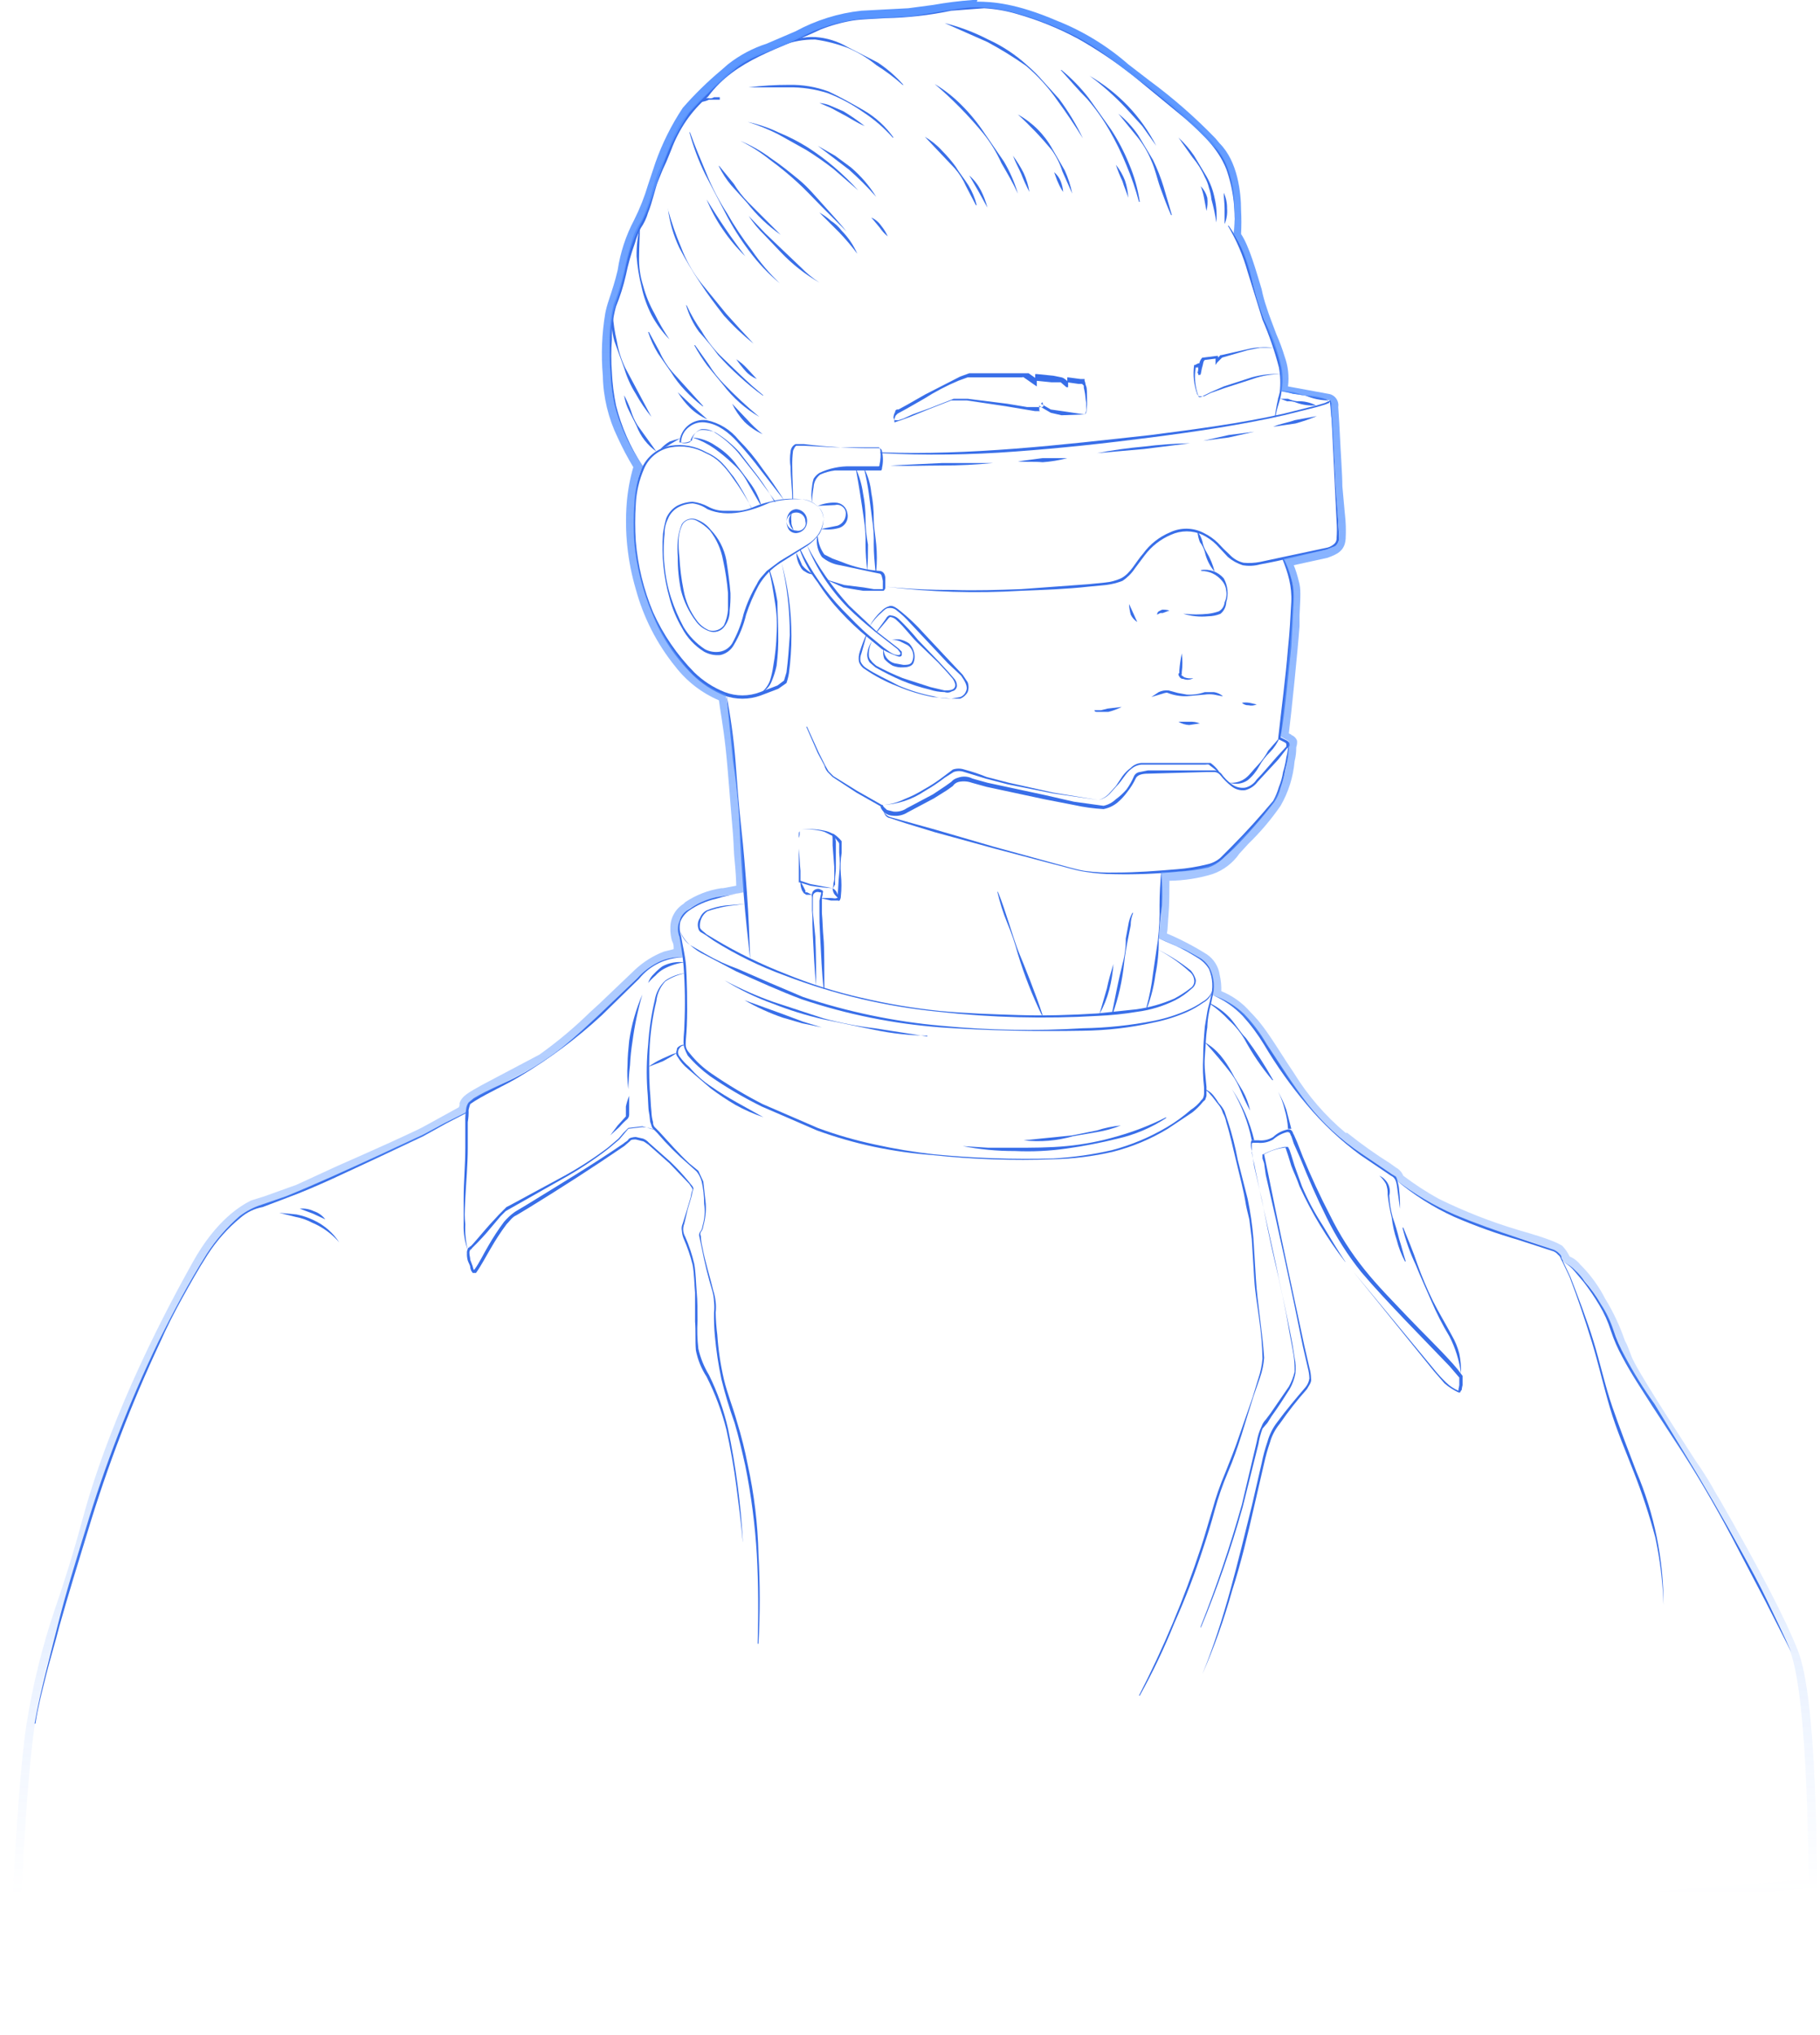 <svg width="221" height="247" viewBox="0 0 221 247" fill="none" xmlns="http://www.w3.org/2000/svg">
<path d="M106.9 54.902C117.8 55.302 128.8 54.002 139.7 52.802C145.1 52.102 150.6 51.402 155.9 50.202L159.9 49.202L160.9 48.902L161.3 48.702H161.4C161.4 48.688 161.403 48.675 161.408 48.663C161.413 48.651 161.42 48.64 161.43 48.631C161.439 48.622 161.45 48.614 161.462 48.609C161.474 48.604 161.487 48.602 161.5 48.602H161.6C161.596 48.656 161.602 48.71 161.619 48.762C161.637 48.813 161.664 48.861 161.7 48.902C161.684 49.57 161.717 50.238 161.8 50.902L162.2 59.102L162.5 63.302C162.5 63.902 162.6 64.602 162.6 65.302C162.604 65.496 162.561 65.689 162.474 65.863C162.387 66.038 162.259 66.188 162.1 66.302L161.1 66.702C158.4 67.302 155.8 68.002 153 68.502C152.316 68.69 151.599 68.724 150.9 68.602C150.24 68.391 149.628 68.052 149.1 67.602L147.7 66.102C147.201 65.614 146.627 65.209 146 64.902C145.404 64.631 144.756 64.491 144.1 64.491C143.445 64.491 142.797 64.631 142.2 64.902C140.932 65.438 139.828 66.3 139 67.402L137.8 69.002C137.404 69.596 136.895 70.106 136.3 70.502C135.657 70.75 134.985 70.918 134.3 71.002L132.2 71.202C129.5 71.502 126.7 71.602 124 71.702C118.497 72.035 112.974 71.867 107.5 71.202C110.225 71.482 112.962 71.615 115.7 71.602C118.5 71.702 121.2 71.602 124 71.502L132.2 70.902L134.2 70.702C134.857 70.642 135.499 70.473 136.1 70.202C137.3 69.602 137.9 68.202 138.8 67.202C139.638 66.046 140.781 65.146 142.1 64.602C142.745 64.3 143.451 64.152 144.162 64.169C144.874 64.187 145.571 64.369 146.2 64.702C146.827 65.009 147.401 65.414 147.9 65.902C148.342 66.393 148.809 66.86 149.3 67.302C149.752 67.8 150.345 68.149 151 68.302C151.668 68.366 152.342 68.332 153 68.202L161 66.502C161.33 66.45 161.641 66.312 161.9 66.102C162.031 66.015 162.137 65.895 162.207 65.755C162.277 65.615 162.309 65.458 162.3 65.302C162.351 64.636 162.351 63.967 162.3 63.302L162.1 59.202L161.7 50.902C161.6 50.302 161.6 49.602 161.5 48.902V48.702C161.5 48.802 161.4 48.802 161.4 48.902L160.9 49.102L159.9 49.402L155.9 50.402C150.6 51.602 145.1 52.402 139.7 53.102C134.3 53.802 128.8 54.402 123.3 54.802C117.844 55.217 112.366 55.284 106.9 55.002V54.902Z" fill="#386EE8"/>
<path d="M96.2 60.598C96.2 59.298 95.999 57.998 95.999 56.698C95.899 56.069 95.899 55.428 95.999 54.798C96.013 54.609 96.076 54.427 96.181 54.27C96.286 54.112 96.43 53.984 96.6 53.898H97.6C100.154 54.214 102.725 54.381 105.3 54.398H106.7C106.806 54.398 106.907 54.441 106.982 54.516C107.057 54.591 107.1 54.692 107.1 54.798C107.25 55.457 107.25 56.14 107.1 56.798C107.104 56.853 107.098 56.907 107.08 56.959C107.063 57.01 107.036 57.058 107 57.098H101.4C100.777 57.172 100.17 57.34 99.6 57.598C99.364 57.774 99.171 58 99.032 58.259C98.894 58.519 98.814 58.805 98.799 59.098C98.684 59.726 98.617 60.361 98.6 60.998C98.5 60.369 98.5 59.728 98.6 59.098C98.627 58.758 98.694 58.423 98.799 58.098C98.979 57.817 99.218 57.578 99.499 57.398C100.686 56.839 101.988 56.565 103.3 56.598H106.7C106.8 56.498 106.8 56.598 106.8 56.398C106.932 55.808 106.965 55.2 106.9 54.598C106.8 54.398 106.8 54.298 106.7 54.298H101.4L97.6 54.098H96.7C96.499 54.198 96.4 54.498 96.299 54.698C96.216 55.328 96.183 55.963 96.2 56.598C96.2 57.898 96.299 59.198 96.299 60.498L96.2 60.598Z" fill="#386EE8"/>
<path d="M105.3 69.301C105.2 68.201 105.1 67.201 105.1 66.101C105.133 65.063 105.066 64.025 104.9 63.001C104.6 60.901 104.3 58.901 103.9 56.801C104.35 57.785 104.653 58.829 104.8 59.901C105.004 60.921 105.105 61.96 105.1 63.001C105.101 64.041 105.202 65.079 105.4 66.101C105.4 67.201 105.4 68.201 105.3 69.301Z" fill="#386EE8"/>
<path d="M106.3 69.301C106.2 68.201 106.1 67.201 106.1 66.101C106.133 65.063 106.066 64.025 105.9 63.001L105.5 59.901C105.358 58.857 105.158 57.822 104.9 56.801C105.395 57.732 105.701 58.751 105.8 59.801C106.004 60.855 106.104 61.927 106.1 63.001C106.1 64.001 106.3 65.001 106.4 66.101C106.5 67.165 106.5 68.237 106.4 69.301H106.3Z" fill="#386EE8"/>
<path d="M99.301 61.401C99.966 61.124 100.681 60.987 101.401 61.001C101.766 60.998 102.12 61.128 102.397 61.367C102.673 61.607 102.852 61.939 102.901 62.301C102.991 62.685 102.927 63.09 102.721 63.427C102.515 63.764 102.184 64.006 101.801 64.101C101.116 64.283 100.4 64.317 99.701 64.201L101.701 63.801C101.991 63.698 102.243 63.509 102.421 63.258C102.6 63.008 102.698 62.709 102.701 62.401C102.717 62.229 102.689 62.056 102.619 61.898C102.549 61.74 102.439 61.604 102.301 61.501C102.178 61.398 102.032 61.326 101.875 61.291C101.719 61.256 101.556 61.26 101.401 61.301L99.301 61.401Z" fill="#386EE8"/>
<path d="M99.301 65.102C99.354 65.896 99.632 66.659 100.101 67.302L101.101 67.802L102.201 68.202C103.7 68.815 105.286 69.186 106.901 69.302C107.011 69.324 107.113 69.371 107.2 69.441C107.287 69.511 107.356 69.6 107.401 69.702C107.482 69.891 107.516 70.097 107.501 70.302V71.302C107.501 71.402 107.501 71.502 107.301 71.702H104.801L102.401 71.302L100.201 70.302L102.501 71.002L104.901 71.302L106.101 71.502H107.201V70.502C107.101 70.102 107.101 69.602 106.701 69.602L102.001 68.602C101.189 68.48 100.427 68.134 99.801 67.602C99.316 66.901 99.103 66.048 99.201 65.202L99.301 65.102Z" fill="#386EE8"/>
<path d="M98.701 69.702C98.378 69.695 98.064 69.59 97.801 69.402C97.535 69.281 97.321 69.068 97.201 68.802C96.887 68.289 96.715 67.703 96.701 67.102L97.101 67.902L97.401 68.602C97.575 68.826 97.777 69.027 98.001 69.202L98.701 69.702Z" fill="#386EE8"/>
<path d="M108.1 56.499L114.4 56.199H120.6C118.5 56.399 116.5 56.499 114.4 56.499C112.3 56.499 110.2 56.599 108.1 56.499Z" fill="#386EE8"/>
<path d="M123.6 56.002L126.6 55.602H129.6C128.618 55.865 127.613 56.032 126.6 56.102C125.6 56.002 124.6 56.102 123.6 56.002Z" fill="#386EE8"/>
<path d="M133.201 55.001C135.086 54.636 136.989 54.369 138.901 54.201C140.759 53.968 142.629 53.834 144.501 53.801L138.901 54.501L133.201 55.001Z" fill="#386EE8"/>
<path d="M146.1 53.498L149.2 52.798L152.3 52.398L149.2 53.098L146.1 53.498Z" fill="#386EE8"/>
<path d="M154.6 51.8C155.5 51.4 156.4 51.3 157.2 51L159.9 50.5C159.055 50.86 158.186 51.16 157.3 51.4L154.6 51.8Z" fill="#386EE8"/>
<path d="M155.6 47.398L157.1 47.598L158.5 47.998C159.498 47.995 160.485 48.2 161.4 48.598C160.402 48.602 159.415 48.397 158.5 47.998L157 47.798L155.5 47.398H155.6Z" fill="#386EE8"/>
<path d="M155.201 48.401H156.401C156.749 48.56 157.121 48.662 157.501 48.701C158.298 48.665 159.091 48.837 159.801 49.201C159.022 49.257 158.24 49.155 157.501 48.901C157.124 48.736 156.712 48.668 156.301 48.701L155.201 48.301V48.401Z" fill="#386EE8"/>
<path d="M149.2 27.398C150.383 29.065 151.263 30.927 151.8 32.898C152.213 34.906 152.782 36.879 153.5 38.798C154.449 40.597 155.155 42.514 155.6 44.498C155.799 45.522 155.799 46.575 155.6 47.598C155.5 48.598 155 49.498 154.9 50.598H154.8C154.932 49.586 155.132 48.584 155.4 47.598C155.517 46.599 155.484 45.588 155.3 44.598C154.784 42.616 154.115 40.677 153.3 38.798L151.5 32.998C150.95 31.034 150.143 29.151 149.1 27.398H149.2Z" fill="#386EE8"/>
<path d="M145.4 64.5C145.678 64.856 145.882 65.264 146 65.7C146.078 66.162 146.248 66.605 146.5 67C146.952 67.745 147.289 68.554 147.5 69.4C146.908 68.711 146.496 67.887 146.3 67C146.182 66.564 145.978 66.156 145.7 65.8C145.543 65.382 145.442 64.945 145.4 64.5Z" fill="#386EE8"/>
<path d="M145.801 69.198C146.315 69.107 146.843 69.152 147.334 69.327C147.825 69.502 148.262 69.803 148.601 70.198C148.845 70.636 148.997 71.119 149.049 71.618C149.1 72.116 149.05 72.62 148.901 73.098C148.891 73.368 148.823 73.632 148.702 73.874C148.581 74.115 148.411 74.328 148.201 74.498C147.725 74.694 147.216 74.796 146.701 74.798C145.691 74.897 144.672 74.795 143.701 74.498H143.801C144.765 74.599 145.737 74.599 146.701 74.498C147.144 74.446 147.58 74.346 148.001 74.198C148.198 74.086 148.365 73.927 148.487 73.735C148.609 73.543 148.682 73.325 148.701 73.098C148.913 72.664 148.983 72.174 148.901 71.698C148.852 71.21 148.641 70.753 148.301 70.398C148.002 70.055 147.634 69.779 147.22 69.589C146.806 69.4 146.356 69.3 145.901 69.298L145.801 69.198Z" fill="#386EE8"/>
<path d="M142 74.101L141.2 74.401H140.9L140.5 74.601C140.5 74.523 140.518 74.446 140.553 74.377C140.588 74.308 140.638 74.247 140.7 74.201L141.1 74.001C141.404 73.983 141.708 74.017 142 74.101Z" fill="#386EE8"/>
<path d="M137.1 73.301L137.6 74.401L138.1 75.501C137.758 75.277 137.482 74.966 137.3 74.601C137.185 74.176 137.118 73.74 137.1 73.301Z" fill="#386EE8"/>
<path d="M155.8 67.602C156.236 68.425 156.572 69.298 156.8 70.202C157.048 71.079 157.149 71.991 157.1 72.902L156.8 78.502C156.4 82.202 156.1 85.902 155.5 89.502L156.3 89.902C156.389 89.953 156.463 90.025 156.515 90.113C156.568 90.2 156.597 90.3 156.6 90.402C156.6 90.502 156.6 90.602 156.5 90.602L156.3 90.802L155.2 92.202L152.7 94.902C152.33 95.397 151.8 95.75 151.2 95.902C150.898 95.941 150.59 95.916 150.298 95.83C150.005 95.744 149.734 95.598 149.5 95.402C149.019 95.02 148.582 94.583 148.2 94.102C148.118 93.99 148.013 93.897 147.892 93.828C147.772 93.759 147.638 93.716 147.5 93.702H146.6L139.4 93.902C138.8 93.902 138.1 94.002 137.9 94.502C137.627 95.07 137.291 95.606 136.9 96.102C136.554 96.581 136.151 97.018 135.7 97.402C135.21 97.806 134.625 98.081 134 98.202C132.789 98.133 131.585 97.966 130.4 97.702L126.8 97.002L119.8 95.502L118 95.002C117.487 94.819 116.933 94.784 116.4 94.902C116.113 94.976 115.864 95.154 115.7 95.402L115 95.902L113.4 96.902L110.2 98.602C109.666 98.942 109.029 99.084 108.4 99.002C108.077 98.995 107.763 98.89 107.5 98.702C107.225 98.501 107.016 98.222 106.9 97.902H107L104 96.202L101.1 94.302L100.5 93.702C100.308 93.469 100.172 93.195 100.1 92.902L99.3 91.402L97.9 88.202H98L99.4 91.302L100.2 92.902L100.6 93.602L101.2 94.202L104.1 96.002L107.1 97.702H107.2C107.2 97.902 107.5 98.102 107.7 98.302L108.5 98.502C109.064 98.561 109.631 98.42 110.1 98.102L113.3 96.402L114.8 95.402L115.5 94.902C115.711 94.658 115.99 94.484 116.3 94.402C116.59 94.29 116.901 94.242 117.211 94.259C117.521 94.276 117.824 94.359 118.1 94.502L119.9 95.002L126.9 96.502L130.4 97.302L134 97.802C134.565 97.68 135.085 97.403 135.5 97.002C135.98 96.655 136.417 96.252 136.8 95.802C137.159 95.303 137.46 94.766 137.7 94.202C137.766 94.066 137.864 93.95 137.987 93.862C138.109 93.775 138.251 93.72 138.4 93.702L139.4 93.502H147.5C147.809 93.527 148.095 93.67 148.3 93.902C148.655 94.407 149.095 94.847 149.6 95.202C150.062 95.537 150.635 95.681 151.2 95.602C151.779 95.462 152.281 95.103 152.6 94.602C153.4 93.802 154.2 92.802 155 91.902L156.2 90.602V90.402C156.2 90.302 156.2 90.202 156 90.102L155.2 89.702C155.6 86.002 156.1 82.402 156.4 78.702C156.6 76.802 156.7 75.002 156.8 73.102C156.9 71.202 156.4 69.502 155.7 67.802L155.8 67.602Z" fill="#386EE8"/>
<path d="M152.601 85.499C152.287 85.639 151.936 85.674 151.601 85.6C151.454 85.605 151.308 85.582 151.17 85.53C151.033 85.479 150.907 85.4 150.801 85.299C151.099 85.249 151.403 85.249 151.701 85.299L152.601 85.499Z" fill="#386EE8"/>
<path d="M148.401 84.501L147.401 84.301C147.036 84.252 146.666 84.252 146.301 84.301L144.101 84.501C143.315 84.522 142.533 84.386 141.801 84.101C141.601 84.001 141.201 84.201 140.801 84.301L139.801 84.601L140.701 84.001C141.076 83.828 141.49 83.759 141.901 83.801L143.001 84.101L144.101 84.301C144.847 84.349 145.595 84.247 146.301 84.001H147.401C147.807 84.062 148.188 84.235 148.501 84.501H148.401Z" fill="#386EE8"/>
<path d="M136.2 85.801C135.691 86.06 135.155 86.262 134.6 86.401H133.2C133.1 86.401 132.9 86.401 132.9 86.201H133.7L134.5 86.001L136.2 85.801Z" fill="#386EE8"/>
<path d="M145.7 87.799L144.4 87.999C143.94 87.974 143.493 87.837 143.1 87.599H144.4C144.842 87.574 145.285 87.642 145.7 87.799Z" fill="#386EE8"/>
<path d="M143.501 79.301C143.602 80.064 143.602 80.837 143.501 81.601V81.901H143.401L143.801 82.201C144.151 82.337 144.532 82.371 144.901 82.301C144.724 82.413 144.522 82.481 144.313 82.498C144.104 82.516 143.894 82.482 143.701 82.401C143.597 82.409 143.492 82.385 143.403 82.331C143.313 82.277 143.243 82.197 143.201 82.101C143.165 82.06 143.137 82.013 143.12 81.961C143.103 81.909 143.096 81.855 143.101 81.801C143.101 81.788 143.104 81.775 143.109 81.763C143.114 81.75 143.121 81.739 143.13 81.73C143.14 81.721 143.151 81.713 143.163 81.708C143.175 81.703 143.188 81.701 143.201 81.701V81.401C143.256 80.695 143.356 79.994 143.501 79.301Z" fill="#386EE8"/>
<path d="M155.601 45.401C154.408 45.397 153.224 45.6 152.101 46.001L148.701 47.101L147.001 47.701L146.201 48.101H145.601L145.401 47.901C144.971 46.752 144.834 45.515 145.001 44.301H145.101L145.501 44.101H145.601C145.701 44.101 145.701 44.301 145.701 44.301V45.301C145.701 45.274 145.69 45.249 145.671 45.23C145.653 45.211 145.627 45.201 145.601 45.201C145.574 45.201 145.549 45.211 145.53 45.23C145.511 45.249 145.501 45.274 145.501 45.301H145.401C145.501 45.001 145.501 44.701 145.601 44.401C145.598 44.216 145.632 44.032 145.701 43.861C145.769 43.689 145.871 43.533 146.001 43.401H146.101L147.701 43.201H147.901V43.701H147.601L148.201 43.101H148.301L151.401 42.401C152.446 42.139 153.531 42.071 154.601 42.201H153.001L151.501 42.501L148.401 43.401L147.801 44.001L147.601 44.301V43.501H147.801L146.201 43.701H146.301C146.101 43.801 146.101 44.201 146.001 44.501C145.901 44.801 145.901 45.001 145.801 45.401C145.801 45.501 145.701 45.501 145.601 45.501H145.501V44.501C145.401 44.401 145.501 44.601 145.501 44.501C145.501 44.401 145.501 44.601 145.501 44.601H145.201C145.001 45.741 145.104 46.913 145.501 48.001C145.507 48.078 145.543 48.15 145.601 48.201H145.801L146.201 48.001L147.001 47.601L148.601 46.901L152.001 45.801C153.171 45.471 154.387 45.336 155.601 45.401Z" fill="#386EE8"/>
<path d="M131.699 50.301C131.852 50.101 131.923 49.851 131.899 49.601V48.901C131.799 48.401 131.799 47.901 131.699 47.501C131.599 47.101 131.599 47.001 131.599 46.801L131.399 46.601H130.999L129.599 46.401H129.699V47.001H129.499L128.799 46.401H127.699L125.699 46.201L125.899 46.001V46.901L125.599 46.701L124.599 46.001C124.399 45.901 124.299 45.701 124.099 45.801H117.499L116.399 46.201C114.939 46.813 113.534 47.549 112.199 48.401L110.099 49.601L108.999 50.201L108.799 50.401C108.742 50.452 108.706 50.524 108.699 50.601C108.627 50.757 108.593 50.929 108.599 51.101C108.599 51.301 108.599 51.301 108.799 51.201L109.399 51.001L110.499 50.601L112.699 49.701L114.999 48.801L115.499 48.601H117.399L122.099 49.301L124.499 49.701L125.699 49.901H126.299C126.199 50.001 126.299 49.901 126.199 49.801V49.201L126.399 49.401L127.599 50.101L128.899 50.401L131.699 50.301ZM131.699 50.301L128.999 49.901L127.599 49.701L126.399 49.001L126.599 48.801C126.597 48.941 126.632 49.078 126.699 49.201C126.699 49.301 126.699 49.301 126.599 49.401H124.699L122.299 49.001L117.499 48.401H115.799L115.299 48.601L112.999 49.501L110.799 50.301L109.699 50.801L109.099 51.001H108.699C108.63 50.962 108.574 50.903 108.538 50.831C108.503 50.76 108.489 50.68 108.499 50.601C108.519 50.388 108.588 50.183 108.699 50.001C108.699 49.901 108.699 49.801 108.899 49.701H109.099L110.199 49.101L112.299 47.901L116.599 45.701L117.699 45.301H124.899L125.899 46.001L125.699 46.201V45.401H125.899L127.899 45.601L128.899 45.801C129.299 45.901 129.499 46.201 129.799 46.401H129.599V45.801H129.699L131.199 46.001H131.699V46.201C131.799 46.401 131.799 46.701 131.899 46.901C131.999 47.101 131.999 47.901 131.999 48.401V49.101C131.899 49.901 131.999 50.101 131.699 50.301Z" fill="#386EE8"/>
<path d="M95.5 63.301C95.525 63.609 95.669 63.896 95.9 64.101C96.125 64.288 96.407 64.394 96.7 64.401C96.863 64.439 97.034 64.432 97.193 64.379C97.352 64.326 97.493 64.23 97.6 64.101C97.703 63.998 97.776 63.87 97.811 63.728C97.846 63.588 97.843 63.44 97.8 63.301C97.8 63.156 97.772 63.013 97.716 62.88C97.661 62.746 97.58 62.625 97.478 62.523C97.376 62.421 97.254 62.34 97.121 62.285C96.987 62.229 96.844 62.201 96.7 62.201C96.398 62.2 96.107 62.312 95.885 62.516C95.663 62.72 95.525 63 95.5 63.301ZM95.5 63.301C95.505 62.946 95.609 62.6 95.8 62.301C95.898 62.15 96.031 62.026 96.188 61.939C96.345 61.852 96.521 61.804 96.7 61.801C96.884 61.813 97.064 61.862 97.229 61.945C97.394 62.027 97.541 62.141 97.662 62.281C97.783 62.42 97.875 62.582 97.933 62.757C97.991 62.932 98.014 63.117 98 63.301C98.001 63.655 97.867 63.997 97.626 64.257C97.385 64.517 97.054 64.675 96.7 64.701C96.529 64.709 96.359 64.677 96.203 64.607C96.046 64.538 95.909 64.433 95.8 64.301C95.609 64.002 95.505 63.656 95.5 63.301Z" fill="#386EE8"/>
<path d="M96.4 64.402C96.088 64.109 95.877 63.723 95.8 63.302C95.786 63.096 95.82 62.891 95.9 62.702L96.2 62.102C96.07 62.487 96.035 62.899 96.1 63.302C96.086 63.507 96.12 63.712 96.2 63.902C96.3 64.102 96.3 64.302 96.4 64.402Z" fill="#386EE8"/>
<path d="M98 66.199C99.373 68.845 101.088 71.299 103.1 73.499L106.4 76.599L108.2 77.999L109.1 78.699L109.5 79.099V79.499C109.5 79.599 109.4 79.699 109.2 79.699C109 79.699 107.8 79.199 107.1 78.799L105.4 77.399C104.229 76.444 103.126 75.408 102.1 74.299C101.058 73.188 100.12 71.983 99.3 70.699C98.354 69.494 97.611 68.143 97.1 66.699H97.2C98.514 69.381 100.234 71.843 102.3 73.999C103.4 75.099 104.4 76.199 105.6 77.199L107.3 78.599C107.9 78.999 108.5 79.599 109.2 79.499C109.228 79.489 109.255 79.473 109.276 79.451C109.297 79.429 109.313 79.403 109.323 79.374C109.333 79.345 109.336 79.314 109.332 79.284C109.328 79.254 109.317 79.225 109.3 79.199L109 78.799L108.1 78.099L106.3 76.699C105.2 75.799 104 74.799 102.9 73.699C100.795 71.541 99.13 68.994 98 66.199Z" fill="#386EE8"/>
<path d="M94.1 60.8L91.9 57.8L89.6 54.9C88.788 53.968 87.845 53.16 86.8 52.5C86.3 52.167 85.696 52.025 85.1 52.1C84.811 52.218 84.558 52.409 84.365 52.655C84.172 52.9 84.046 53.191 84 53.5H83.9C83.502 53.712 83.043 53.782 82.6 53.7H82.5C82.525 53.292 82.636 52.895 82.826 52.533C83.015 52.171 83.279 51.853 83.6 51.6C83.907 51.357 84.26 51.178 84.638 51.075C85.017 50.972 85.412 50.946 85.8 51C87.341 51.317 88.722 52.167 89.7 53.4C90.773 54.474 91.744 55.646 92.6 56.9C93.5 58.1 94.4 59.4 95.2 60.7L92.4 57.1C91.5 55.9 90.5 54.7 89.5 53.6C88.5 52.5 87.2 51.5 85.8 51.3C85.435 51.228 85.058 51.236 84.696 51.322C84.333 51.408 83.994 51.571 83.7 51.8C83.397 52.017 83.149 52.302 82.976 52.632C82.802 52.962 82.708 53.328 82.7 53.7H82.6C82.81 53.782 83.036 53.816 83.261 53.799C83.487 53.782 83.705 53.714 83.9 53.6H83.8C83.88 53.291 84.03 53.004 84.238 52.761C84.446 52.519 84.707 52.327 85 52.2C85.648 52.144 86.3 52.247 86.9 52.5C87.976 53.157 88.953 53.966 89.8 54.9L92.1 57.9C92.824 58.895 93.492 59.93 94.1 61V60.8Z" fill="#386EE8"/>
<path d="M92.3 61.202L90.8 58.602C90.346 57.731 89.736 56.951 89 56.302C88.279 55.615 87.51 54.98 86.7 54.402C85.897 53.85 85.022 53.412 84.1 53.102C85.106 53.176 86.073 53.522 86.9 54.102C87.774 54.633 88.552 55.309 89.2 56.102L91 58.502C91.621 59.312 92.095 60.226 92.4 61.202H92.3Z" fill="#386EE8"/>
<path d="M91.301 61.702C90.596 60.377 89.794 59.107 88.901 57.902C88.49 57.291 88.021 56.722 87.501 56.202C86.983 55.69 86.372 55.283 85.701 55.002C84.393 54.273 82.872 54.025 81.401 54.302C80.696 54.441 80.035 54.75 79.477 55.204C78.919 55.657 78.481 56.24 78.201 56.902C77.611 58.263 77.272 59.72 77.201 61.202C77.101 62.7 77.101 64.203 77.201 65.702C77.449 68.66 78.157 71.562 79.301 74.302C80.518 77.014 82.212 79.486 84.301 81.602C85.363 82.639 86.621 83.455 88.001 84.002C89.385 84.533 90.917 84.533 92.301 84.002L94.401 83.202L95.201 82.602L95.501 81.602C95.701 80.102 95.801 78.602 95.901 77.102C95.92 74.139 95.584 71.184 94.901 68.302C95.698 71.201 96.102 74.195 96.101 77.202C96.1 78.707 96 80.21 95.801 81.702C95.736 82.11 95.636 82.511 95.501 82.902L94.501 83.602L92.401 84.402C90.949 84.938 89.353 84.938 87.901 84.402C86.485 83.82 85.195 82.972 84.101 81.902C81.975 79.799 80.307 77.28 79.201 74.502C78.025 71.732 77.283 68.797 77.001 65.802C76.901 64.303 76.901 62.8 77.001 61.302C77.049 59.795 77.353 58.307 77.901 56.902C78.205 56.18 78.684 55.547 79.296 55.058C79.907 54.569 80.63 54.24 81.401 54.102C82.916 53.856 84.469 54.139 85.801 54.902C86.513 55.206 87.159 55.648 87.701 56.202C88.201 56.702 88.601 57.302 89.101 57.902C89.951 59.132 90.688 60.438 91.301 61.802V61.702Z" fill="#386EE8"/>
<path d="M93.5 69.301C93.894 70.509 94.195 71.746 94.4 73.001C94.4 74.301 94.5 75.601 94.5 76.901C94.534 78.204 94.467 79.508 94.3 80.801C94.16 81.451 93.96 82.088 93.7 82.701C93.46 83.316 92.996 83.816 92.4 84.101C92.896 83.709 93.276 83.191 93.5 82.601C93.681 82.012 93.815 81.41 93.9 80.801C94.132 79.513 94.266 78.209 94.3 76.901C94.386 75.631 94.319 74.355 94.1 73.101C93.9 71.801 93.7 70.501 93.4 69.301H93.5Z" fill="#386EE8"/>
<path d="M82.601 53.199L81.401 53.899C81.033 54.158 80.629 54.36 80.201 54.499C80.521 54.146 80.892 53.843 81.301 53.599L81.901 53.399L82.601 53.199Z" fill="#386EE8"/>
<path d="M100 62.998C99.989 62.665 99.902 62.339 99.746 62.045C99.59 61.75 99.369 61.495 99.1 61.298C98.628 60.88 98.029 60.634 97.4 60.598C96.087 60.532 94.772 60.667 93.5 60.998C91.3 61.998 88.4 62.898 85.9 61.798C85.366 61.422 84.748 61.181 84.1 61.098C83.47 61.124 82.854 61.295 82.3 61.598C81.754 61.916 81.331 62.41 81.1 62.998C80.825 63.558 80.688 64.175 80.7 64.798C80.551 66.094 80.551 67.403 80.7 68.698C80.822 70.024 81.09 71.332 81.5 72.598C81.897 73.807 82.399 74.978 83 76.098C83.652 77.183 84.541 78.106 85.6 78.798C86.152 79.09 86.784 79.195 87.4 79.098C87.707 79.047 87.999 78.931 88.257 78.759C88.516 78.587 88.735 78.362 88.9 78.098C89.529 76.968 90 75.757 90.3 74.498C90.688 73.239 91.225 72.03 91.9 70.898C92.03 70.61 92.198 70.341 92.4 70.098L93.1 69.298L94.7 68.098L98 66.098C98.556 65.773 99.034 65.329 99.4 64.798C99.745 64.257 99.951 63.639 100 62.998ZM100 62.998C99.99 63.631 99.818 64.251 99.5 64.798C99.112 65.337 98.639 65.81 98.1 66.198L94.8 68.298C93.683 68.995 92.756 69.957 92.1 71.098C91.499 72.219 90.997 73.39 90.6 74.598C90.292 75.901 89.786 77.149 89.1 78.298C88.93 78.598 88.701 78.859 88.425 79.065C88.15 79.272 87.835 79.419 87.5 79.498C86.808 79.573 86.11 79.433 85.5 79.098C84.356 78.391 83.424 77.39 82.8 76.198C82.139 75.072 81.635 73.861 81.3 72.598C80.585 70.064 80.314 67.425 80.5 64.798C80.586 64.156 80.719 63.521 80.9 62.898C81.164 62.273 81.619 61.748 82.2 61.398C82.789 61.094 83.438 60.923 84.1 60.898C84.766 60.977 85.41 61.18 86 61.498C86.584 61.817 87.236 61.988 87.9 61.998H89.8C90.422 61.925 91.029 61.757 91.6 61.498C92.213 61.239 92.849 61.038 93.5 60.898C94.769 60.55 96.093 60.448 97.4 60.598C98.068 60.676 98.696 60.955 99.2 61.398C99.455 61.579 99.661 61.819 99.8 62.098C99.94 62.377 100.008 62.687 100 62.998Z" fill="#386EE8"/>
<path d="M82.901 63.599C82.585 64.219 82.415 64.903 82.401 65.599C82.385 66.267 82.418 66.936 82.501 67.599C82.569 68.943 82.736 70.28 83.001 71.599C83.238 72.941 83.786 74.208 84.601 75.299C84.98 75.831 85.499 76.247 86.101 76.499C86.427 76.589 86.772 76.58 87.093 76.474C87.413 76.367 87.695 76.167 87.901 75.899C88.185 75.302 88.355 74.658 88.401 73.999V71.999C88.292 70.654 88.092 69.317 87.801 67.999C87.565 66.688 87.016 65.453 86.201 64.399C85.738 63.914 85.197 63.508 84.601 63.199C84.319 63.043 83.988 62.997 83.674 63.071C83.36 63.145 83.084 63.333 82.901 63.599ZM82.801 63.599C83.005 63.301 83.309 63.087 83.658 62.995C84.007 62.903 84.377 62.94 84.701 63.099C85.332 63.349 85.885 63.763 86.301 64.299C87.28 65.322 87.94 66.608 88.201 67.999C88.401 69.299 88.601 70.699 88.701 71.999C88.718 72.701 88.684 73.402 88.601 74.099C88.616 74.781 88.405 75.449 88.001 75.999C87.799 76.299 87.501 76.522 87.156 76.631C86.811 76.74 86.439 76.729 86.101 76.599C85.457 76.374 84.898 75.955 84.501 75.399C83.665 74.295 83.054 73.038 82.701 71.699C82.42 70.351 82.286 68.976 82.301 67.599C82.251 66.933 82.251 66.265 82.301 65.599C82.361 64.91 82.529 64.235 82.801 63.599Z" fill="#386EE8"/>
<path d="M107.2 97.802C107.168 98.117 107.251 98.433 107.436 98.691C107.62 98.948 107.892 99.13 108.2 99.202L110 99.702L113.6 100.702L120.8 102.802L128.1 104.802C129.3 105.102 130.5 105.502 131.7 105.702C132.959 105.87 134.23 105.937 135.5 105.902C138 105.902 140.5 105.702 142.9 105.502C144.148 105.407 145.386 105.206 146.6 104.902C147.194 104.778 147.745 104.502 148.2 104.102L149.5 102.802C151.3 101.002 153 99.102 154.6 97.202C154.893 96.661 155.128 96.091 155.3 95.502C155.538 94.924 155.706 94.319 155.8 93.702C155.981 93.113 156.115 92.511 156.2 91.902C156.366 91.317 156.434 90.709 156.4 90.102H156.5C156.517 90.703 156.483 91.305 156.4 91.902C156.3 92.602 156.1 93.202 156 93.802C155.88 94.414 155.713 95.015 155.5 95.602C155.361 96.25 155.088 96.863 154.7 97.402C153.178 99.363 151.542 101.233 149.8 103.002L148.4 104.302C147.909 104.749 147.33 105.09 146.7 105.302C145.482 105.566 144.245 105.733 143 105.802C140.475 106.053 137.937 106.154 135.4 106.102C134.161 106.101 132.924 106.001 131.7 105.802C130.4 105.602 129.3 105.202 128 104.902L120.8 103.002L113.5 101.002L109.9 99.902L108.1 99.302C107.4 99.202 107.2 98.402 107.2 97.802Z" fill="#386EE8"/>
<path d="M155.401 89.5C155.119 90.171 154.712 90.782 154.201 91.3C153.683 91.797 153.244 92.37 152.901 93C152.547 93.651 152.072 94.228 151.501 94.7C151.182 94.916 150.818 95.056 150.436 95.108C150.054 95.16 149.666 95.123 149.301 95C150.02 95.065 150.736 94.85 151.301 94.4C151.801 94 152.201 93.4 152.701 92.9C153.213 92.361 153.65 91.755 154.001 91.1L155.401 89.5Z" fill="#386EE8"/>
<path d="M148 93.802C147.658 93.472 147.29 93.171 146.9 92.902C146.8 92.702 146.5 92.802 146.3 92.802H138.6C138.157 92.837 137.737 93.012 137.4 93.302C136.7 93.802 136.3 94.702 135.6 95.402L134.7 96.402C134.34 96.751 133.89 96.993 133.4 97.102L127.9 96.302L122.4 95.202L119.7 94.502L117.1 93.702C116.68 93.549 116.219 93.549 115.8 93.702L114.7 94.402C113.939 94.992 113.137 95.527 112.3 96.002C110.763 97.05 108.959 97.64 107.1 97.702C108.038 97.657 108.958 97.419 109.8 97.002C110.636 96.679 111.44 96.277 112.2 95.802C113.003 95.36 113.772 94.859 114.5 94.302L115.7 93.402C116.154 93.249 116.645 93.249 117.1 93.402C118.019 93.641 118.921 93.942 119.8 94.302L122.5 95.002L127.9 96.202L133.4 97.102C133.85 96.969 134.262 96.729 134.6 96.402L135.5 95.402L136.3 94.202C136.581 93.82 136.918 93.483 137.3 93.202C137.644 92.848 138.107 92.634 138.6 92.602H147C147.381 92.883 147.719 93.22 148 93.602V93.802Z" fill="#386EE8"/>
<path d="M88.201 84.301C88.715 86.945 89.082 89.616 89.301 92.301C89.501 95.001 89.701 97.701 90.001 100.401C90.301 103.101 90.501 105.701 90.701 108.401C90.901 111.101 91.001 113.801 91.101 116.501C90.801 113.801 90.501 111.101 90.301 108.501C90.101 105.901 89.901 103.101 89.801 100.401C89.701 97.701 89.401 95.001 89.001 92.301L88.201 84.301Z" fill="#386EE8"/>
<path d="M101.1 107.8C100.195 107.75 99.294 107.65 98.4 107.5L97.1 107.1H97V101.3C97 101.1 97 101 97.1 100.9V100.7H97.3C98.199 100.584 99.112 100.618 100 100.8C100.462 100.878 100.905 101.048 101.3 101.3C101.5 101.6 101.4 101.9 101.5 102.1V105.4C101.5 105.8 101.4 106.3 101.4 106.7V107.4C101.3 107.4 101.3 107.7 101.1 107.8ZM101.1 107.8C101.2 107.7 101.2 107.4 101.2 107.2C101.282 106.977 101.316 106.738 101.3 106.5V105.2L101.1 102.6V101.9C101.1 101.7 101.1 101.4 101 101.4C100.9 101.4 100.3 101 99.9 100.9C99.052 100.68 98.172 100.613 97.3 100.7H97.1V101.1C97.115 101.305 97.08 101.511 97 101.7V103C97.1 103.9 97.1 104.8 97.2 105.7V106.9L98.4 107.3L101.1 107.8Z" fill="#386EE8"/>
<path d="M101.2 101.199C101.58 101.442 101.918 101.746 102.2 102.099V103.499C102.066 104.359 102.033 105.232 102.1 106.099C102.2 106.996 102.2 107.902 102.1 108.799C102.102 108.939 102.067 109.077 102 109.199C102 109.299 101.8 109.399 101.8 109.299H100.9L99.6 108.999H100.9C101.2 108.999 101.4 109.099 101.6 108.999H101.7V108.699C101.8 107.899 101.8 106.999 101.9 106.099C102 105.235 102 104.363 101.9 103.499V102.499C101.904 102.445 101.898 102.391 101.881 102.339C101.863 102.287 101.836 102.24 101.8 102.199L101 101.199H101.2Z" fill="#386EE8"/>
<path d="M97.201 107L97.501 107.5L97.801 108.1V108.3H98.001L98.601 108.6H97.901L97.601 108.4L97.401 108.1C97.249 107.754 97.18 107.377 97.201 107Z" fill="#386EE8"/>
<path d="M99.101 119.699C98.901 117.599 98.801 115.6 98.701 113.5C98.601 111.4 98.701 111.5 98.601 110.5V108.899C98.57 108.782 98.562 108.66 98.579 108.539C98.597 108.419 98.638 108.303 98.701 108.199C98.792 108.079 98.916 107.987 99.058 107.934C99.199 107.881 99.353 107.869 99.501 107.899L99.901 108.099C100.001 108.299 99.901 108.299 99.901 108.399V108.599C99.819 108.823 99.785 109.062 99.801 109.299V110.799C99.901 111.899 99.901 112.899 100.001 113.899C100.101 114.899 100.101 118 100.101 120H100.001C99.801 118 99.701 115.899 99.601 113.899C99.501 111.899 99.501 111.799 99.501 110.799V109.299C99.601 108.999 99.601 108.8 99.701 108.5V108.299H99.501C99.379 108.251 99.244 108.245 99.117 108.281C98.991 108.317 98.88 108.394 98.801 108.5C98.701 108.6 98.701 108.899 98.701 109.099V110.699L99.001 113.699C99.101 115.799 99.101 117.799 99.101 119.899V119.699Z" fill="#386EE8"/>
<path d="M101.1 107.801C101.313 107.913 101.487 108.088 101.6 108.301C101.7 108.601 101.9 108.801 101.9 109.101C101.675 108.927 101.474 108.725 101.3 108.501C101.172 108.289 101.103 108.048 101.1 107.801Z" fill="#386EE8"/>
<path d="M141.001 105.699C141.134 107.095 141.168 108.499 141.101 109.899C140.901 111.299 140.801 112.699 140.701 114.099C140.717 115.509 140.583 116.917 140.301 118.299C140.122 119.666 139.787 121.009 139.301 122.299H139.201C139.573 120.955 139.841 119.584 140.001 118.199L140.601 114.099C140.768 112.706 140.834 111.302 140.801 109.899C140.801 108.499 140.901 107.099 141.001 105.699Z" fill="#386EE8"/>
<path d="M137.6 110.801C137.397 111.274 137.294 111.785 137.3 112.301L137 113.801C136.8 114.801 136.6 115.901 136.5 116.901C136.284 119.016 135.814 121.098 135.1 123.101H135C135.4 121.101 135.8 119.001 136.3 117.001C136.58 115.992 136.715 114.948 136.7 113.901L137 112.301C137.075 111.775 137.244 111.266 137.5 110.801H137.6Z" fill="#386EE8"/>
<path d="M135.2 117C135.131 118.047 134.964 119.085 134.7 120.1C134.431 121.148 134.028 122.156 133.5 123.1L134.4 120C134.6 119 134.9 118 135.2 117Z" fill="#386EE8"/>
<path d="M121.2 108.299C121.7 109.499 122.1 110.799 122.5 111.999C122.9 113.199 123.3 114.599 123.8 115.799C124.3 116.999 125.8 120.699 126.6 123.199H126.5C125.344 120.811 124.375 118.337 123.6 115.799C123.256 114.503 122.822 113.234 122.3 111.999C121.795 110.768 121.394 109.497 121.1 108.199L121.2 108.299Z" fill="#386EE8"/>
<path d="M140.7 113.901L144 115.301L145.6 116.201C146.148 116.502 146.599 116.953 146.9 117.501C147.445 118.621 147.552 119.905 147.2 121.101C147.1 121.701 146.9 122.301 146.8 122.901C146.684 123.494 146.617 124.096 146.6 124.701C146.4 125.901 146.4 127.101 146.3 128.301C146.2 129.501 146.4 130.701 146.5 131.901V132.801C146.516 132.974 146.481 133.147 146.4 133.301C146.4 133.501 146.2 133.601 146.1 133.701C145.718 134.183 145.282 134.619 144.8 135.001L141.8 137.001C139.719 138.263 137.461 139.207 135.1 139.801C132.737 140.346 130.324 140.647 127.9 140.701C123.028 140.884 118.148 140.717 113.3 140.201C110.914 140.022 108.543 139.688 106.2 139.201C103.822 138.7 101.483 138.032 99.2 137.201L92.5 134.301C90.312 133.224 88.206 131.988 86.2 130.601C85.207 129.874 84.301 129.035 83.5 128.101C83.348 127.809 83.215 127.509 83.1 127.201C83.018 126.908 82.984 126.604 83 126.301C83 125.701 83.1 125.101 83.1 124.501C83.217 122.068 83.183 119.63 83 117.201C82.9 116.001 82.7 114.901 82.5 113.701C82.25 113.092 82.25 112.409 82.5 111.801C82.576 111.504 82.713 111.226 82.902 110.985C83.091 110.743 83.329 110.545 83.6 110.401C84.588 109.685 85.711 109.174 86.9 108.901L90.5 108.301C89.281 108.472 88.077 108.739 86.9 109.101C85.754 109.359 84.668 109.834 83.7 110.501C83.2 110.845 82.817 111.334 82.6 111.901C82.484 112.466 82.519 113.053 82.7 113.601C82.9 114.801 83.2 116.001 83.3 117.201C83.4 118.401 83.5 122.101 83.4 124.501C83.3 126.901 83 127.001 83.8 127.901C84.541 128.827 85.418 129.636 86.4 130.301C88.385 131.665 90.456 132.901 92.6 134.001L99.3 136.901C101.549 137.732 103.855 138.4 106.2 138.901C108.6 139.434 111 139.834 113.4 140.101C118.218 140.569 123.061 140.736 127.9 140.601C130.291 140.471 132.666 140.136 135 139.601C137.352 138.981 139.606 138.038 141.7 136.801C142.729 136.192 143.7 135.489 144.6 134.701C145.103 134.383 145.543 133.976 145.9 133.501C146.3 133.201 146.2 132.501 146.2 131.901C146.067 130.706 146.034 129.501 146.1 128.301C146.1 127.001 146.2 125.801 146.3 124.601L146.6 122.801C146.7 122.201 146.9 121.701 147 121.101C147.34 119.946 147.27 118.709 146.8 117.601C146.473 117.072 146.028 116.627 145.5 116.301L144 115.401C142.939 114.819 141.836 114.317 140.7 113.901Z" fill="#386EE8"/>
<path d="M90.5 109.699L88.2 109.999C87.419 110.14 86.65 110.341 85.9 110.599C85.58 110.817 85.327 111.119 85.168 111.472C85.009 111.825 84.951 112.215 85 112.599C85.1 112.899 85.5 113.099 85.8 113.399L86.8 113.999C89.544 115.638 92.421 117.043 95.4 118.199C98.381 119.42 101.458 120.39 104.6 121.099C107.729 121.835 110.902 122.369 114.1 122.699C117.3 122.999 120.5 123.099 123.7 123.199C126.9 123.299 130.1 123.199 133.3 122.999L138 122.499C139.586 122.28 141.134 121.842 142.6 121.199C143.303 120.825 143.972 120.39 144.6 119.899C144.755 119.788 144.875 119.635 144.946 119.458C145.017 119.28 145.036 119.087 145 118.899C144.972 118.701 144.904 118.51 144.801 118.339C144.698 118.167 144.562 118.017 144.4 117.899C143.225 116.831 141.913 115.923 140.5 115.199C141.959 115.911 143.334 116.783 144.6 117.799C144.878 118.118 145.082 118.493 145.2 118.899C145.221 119.11 145.186 119.324 145.098 119.517C145.011 119.71 144.873 119.876 144.7 119.999C144.1 120.555 143.427 121.026 142.7 121.399C141.255 122.119 139.701 122.592 138.1 122.799C136.512 123.065 134.909 123.232 133.3 123.299C126.864 123.682 120.407 123.515 114 122.799C107.597 122.178 101.308 120.698 95.3 118.399C92.294 117.305 89.411 115.897 86.7 114.199L85.7 113.499L85.2 113.199C85.098 113.154 85.009 113.085 84.939 112.998C84.87 112.911 84.822 112.808 84.8 112.699C84.732 112.482 84.715 112.251 84.75 112.026C84.784 111.801 84.87 111.586 85 111.399C85.148 111.012 85.432 110.692 85.8 110.499C86.535 110.194 87.309 109.992 88.1 109.899L90.5 109.699Z" fill="#386EE8"/>
<path d="M147.3 120C147.247 120.358 147.111 120.698 146.903 120.993C146.694 121.289 146.419 121.531 146.1 121.7C145.502 122.125 144.866 122.493 144.2 122.8C142.885 123.382 141.51 123.818 140.1 124.1C137.276 124.734 134.393 125.07 131.5 125.1C125.8 125.2 120 125.1 114.3 124.7C108.547 124.272 102.87 123.13 97.4 121.3C94.7 120.3 92.1 119.1 89.4 117.9L85.6 115.9C84.942 115.594 84.335 115.19 83.8 114.7C83.21 114.295 82.784 113.692 82.6 113C82.847 113.66 83.26 114.246 83.8 114.7L85.7 115.8C86.941 116.519 88.247 117.122 89.6 117.6L93.5 119.3L97.5 121C102.944 122.816 108.583 123.991 114.3 124.5C120.016 125.05 125.767 125.15 131.5 124.8C134.387 124.753 137.265 124.452 140.1 123.9C141.51 123.618 142.885 123.182 144.2 122.6C144.831 122.327 145.434 121.992 146 121.6C146.314 121.436 146.591 121.209 146.815 120.934C147.039 120.659 147.203 120.341 147.3 120Z" fill="#386EE8"/>
<path d="M112.6 125.7C110.449 125.67 108.306 125.436 106.2 125L99.9 123.7C97.823 123.218 95.784 122.583 93.8 121.8C91.775 121.071 89.831 120.132 88 119C89.901 120.009 91.873 120.878 93.9 121.6L100 123.6C102.034 124.153 104.106 124.554 106.2 124.8L112.6 125.8V125.7Z" fill="#386EE8"/>
<path d="M99.8 124.698L97.4 124.198L95 123.498C93.405 122.943 91.865 122.24 90.4 121.398L95.1 123.098L97.5 123.998L99.8 124.698Z" fill="#386EE8"/>
<path d="M141.6 135.702C139.798 136.879 137.8 137.726 135.7 138.202C133.656 138.707 131.586 139.108 129.5 139.402C127.415 139.701 125.305 139.801 123.2 139.702C121.086 139.71 118.976 139.509 116.9 139.102L120 139.302H123.2C125.3 139.302 127.4 139.302 129.5 139.102C131.601 138.904 133.678 138.503 135.7 137.902C137.737 137.327 139.713 136.557 141.6 135.602V135.702Z" fill="#386EE8"/>
<path d="M136.101 136.602C135.166 136.973 134.194 137.241 133.201 137.402L130.301 137.902C128.354 138.464 126.314 138.634 124.301 138.402L130.201 137.802L133.201 137.202C134.143 136.897 135.115 136.695 136.101 136.602Z" fill="#386EE8"/>
<path d="M83 126.901C82.7 126.901 82.5 127.201 82.4 127.401C82.344 127.531 82.324 127.674 82.341 127.814C82.359 127.955 82.414 128.088 82.5 128.201C82.844 128.682 83.247 129.119 83.7 129.501C84.475 130.43 85.385 131.239 86.4 131.901C88.4 133.301 90.6 134.401 92.7 135.601C91.524 135.204 90.386 134.702 89.3 134.101C88.262 133.492 87.26 132.825 86.3 132.101L83.5 129.701C83.021 129.308 82.615 128.834 82.3 128.301C82.177 128.162 82.106 127.986 82.1 127.801C82.1 127.601 82.2 127.501 82.2 127.301C82.2 127.101 82.7 126.801 83 126.801V126.901Z" fill="#386EE8"/>
<path d="M78.701 129.501C79.232 129.109 79.801 128.774 80.401 128.501L81.301 128.101C81.585 127.957 81.888 127.856 82.201 127.801L81.401 128.301L80.501 128.801L78.701 129.501Z" fill="#386EE8"/>
<path d="M149.8 28.401C150.107 25.734 149.799 23.032 148.9 20.501C147.9 18.001 145.9 16.101 143.8 14.301L137.6 9.201C135.486 7.531 133.246 6.026 130.9 4.701C128.549 3.437 126.068 2.431 123.5 1.701C122.198 1.314 120.856 1.079 119.5 1.001L115.5 1.301C112.868 1.853 110.189 2.154 107.5 2.201C106.2 2.301 104.8 2.301 103.5 2.501C102.165 2.728 100.857 3.097 99.6 3.601C94.8 5.901 89.3 7.201 86 11.701C84.972 12.578 84.064 13.586 83.3 14.701C82.563 15.792 81.959 16.967 81.5 18.201C81.2 18.901 81 19.501 80.7 20.101C80.4 20.701 80.2 21.301 79.9 22.001C79.6 22.701 79.2 24.601 78.7 25.801C78.504 26.479 78.2 27.12 77.8 27.701C77.507 28.276 77.272 28.879 77.1 29.501C76.641 30.773 76.274 32.077 76 33.401C75.706 34.699 75.305 35.97 74.8 37.201C74.437 38.503 74.269 39.85 74.3 41.201C74.2 42.533 74.2 43.87 74.3 45.201C74.362 46.546 74.529 47.883 74.8 49.201C75.451 51.797 76.532 54.264 78 56.501C76.428 54.261 75.276 51.753 74.6 49.101C74.329 47.783 74.162 46.446 74.1 45.101C74 43.801 74 42.401 74 41.101C74.019 39.721 74.186 38.346 74.5 37.001C75.005 35.77 75.406 34.499 75.7 33.201C76 31.901 76.3 30.601 76.7 29.301C77.1 28.001 77.2 28.001 77.5 27.401C77.879 26.844 78.181 26.238 78.4 25.601C78.9 24.401 79.2 23.001 79.6 21.801C80 20.601 80.1 20.501 80.4 19.901C80.7 19.301 80.9 18.701 81.2 18.001C81.658 16.735 82.262 15.527 83 14.401C83.828 13.307 84.766 12.302 85.8 11.401C86.241 10.91 86.709 10.443 87.2 10.001L88.6 8.601C89.683 7.771 90.858 7.066 92.1 6.501L99.6 3.301C100.852 2.804 102.163 2.468 103.5 2.301C104.824 2.102 106.161 2.002 107.5 2.001C110.185 1.899 112.859 1.598 115.5 1.101C116.818 0.853 118.16 0.752 119.5 0.801C120.856 0.798 122.205 1 123.5 1.401C126.121 2.069 128.642 3.077 131 4.401C133.4 5.69 135.676 7.196 137.8 8.901C139.8 10.601 142 12.301 144 14.101C146 15.901 148.1 17.701 149.1 20.301C149.568 21.586 149.838 22.935 149.9 24.301C149.967 25.635 149.933 26.972 149.8 28.301V28.401Z" fill="#386EE8"/>
<path d="M75.801 48C76.109 48.581 76.376 49.182 76.601 49.8C76.787 50.432 77.056 51.038 77.401 51.6L79.701 54.8C78.61 54.029 77.774 52.95 77.301 51.7L76.401 49.9C76.112 49.333 75.91 48.727 75.801 48.1V48Z" fill="#386EE8"/>
<path d="M74.4 38C74.468 39.146 74.636 40.283 74.9 41.4C75.081 42.508 75.418 43.586 75.9 44.6L77.5 47.6L78.3 49.1L79.1 50.6C78.381 49.728 77.745 48.791 77.2 47.8C76.592 46.837 76.121 45.793 75.8 44.7L74.6 41.4C74.284 40.295 74.216 39.134 74.4 38Z" fill="#386EE8"/>
<path d="M77.7 27.5C77.7 28.7 77.6 29.9 77.6 31.1C77.562 32.32 77.731 33.537 78.1 34.7C78.418 35.889 78.889 37.032 79.5 38.1C80.025 39.175 80.626 40.211 81.3 41.2C80.426 40.312 79.685 39.301 79.1 38.2C78.553 37.124 78.15 35.981 77.9 34.8C77.595 33.586 77.394 32.348 77.3 31.1C77.284 29.888 77.419 28.679 77.7 27.5Z" fill="#386EE8"/>
<path d="M84.401 41.898L86.101 44.298C86.612 45.13 87.216 45.902 87.901 46.598C89.26 48.009 90.695 49.345 92.201 50.598C90.493 49.599 88.998 48.274 87.801 46.698L85.901 44.398C85.31 43.603 84.775 42.768 84.301 41.898H84.401Z" fill="#386EE8"/>
<path d="M88.9 49L90.7 50.9C91.284 51.55 91.919 52.152 92.6 52.7C91.787 52.33 91.042 51.822 90.4 51.2C89.789 50.549 89.283 49.807 88.9 49Z" fill="#386EE8"/>
<path d="M78.801 40.301L80.101 42.701C80.481 43.57 80.987 44.378 81.601 45.101L83.501 47.201L85.401 49.301H85.301C84.552 48.724 83.85 48.088 83.201 47.401C82.556 46.731 81.986 45.994 81.501 45.201L79.901 42.901C79.401 42.084 78.999 41.211 78.701 40.301H78.801Z" fill="#386EE8"/>
<path d="M82.301 47.602L84.101 49.302L85.001 50.102L85.901 50.902C85.122 50.566 84.41 50.092 83.801 49.502C83.223 48.933 82.719 48.295 82.301 47.602Z" fill="#386EE8"/>
<path d="M83.401 37.1C83.903 38.187 84.505 39.225 85.201 40.2C85.812 41.254 86.551 42.227 87.401 43.1L90.001 45.6L91.301 46.8L92.701 48H92.601C91.624 47.288 90.689 46.52 89.801 45.7C88.885 44.884 88.017 44.016 87.201 43.1C86.489 42.123 85.721 41.188 84.901 40.3C84.171 39.307 83.628 38.188 83.301 37L83.401 37.1Z" fill="#386EE8"/>
<path d="M89.4 43.602C89.877 43.913 90.314 44.283 90.7 44.702L91.9 46.002C91.36 45.786 90.879 45.443 90.5 45.002C90.103 44.56 89.736 44.092 89.4 43.602Z" fill="#386EE8"/>
<path d="M81.1 25.401C81.528 26.969 82.062 28.506 82.7 30.001C83.279 31.547 84.088 32.996 85.1 34.301L88.2 38.101C89.333 39.367 90.433 40.567 91.5 41.701C90.205 40.672 89.001 39.535 87.9 38.301C86.9 37.001 85.9 35.701 85 34.301C84.093 32.946 83.259 31.544 82.5 30.101C81.778 28.586 81.305 26.966 81.1 25.301V25.401Z" fill="#386EE8"/>
<path d="M83.801 16.1C84.401 17.8 85.101 19.4 85.801 21.1C86.474 22.779 87.311 24.387 88.301 25.9C89.168 27.433 90.168 28.933 91.301 30.4C92.295 31.846 93.434 33.186 94.701 34.4C93.318 33.251 92.076 31.941 91.001 30.5C89.906 29.052 88.936 27.513 88.101 25.9L85.601 21.1C84.805 19.465 84.169 17.757 83.701 16L83.801 16.1Z" fill="#386EE8"/>
<path d="M85.801 24.199C87.24 26.583 88.809 28.887 90.501 31.099C89.491 30.131 88.586 29.058 87.801 27.899C86.999 26.744 86.329 25.503 85.801 24.199Z" fill="#386EE8"/>
<path d="M87.301 20.102L89.101 22.302C89.586 23.095 90.156 23.832 90.801 24.502L94.801 28.502C93.247 27.413 91.865 26.099 90.701 24.602L88.801 22.502C88.21 21.798 87.706 21.026 87.301 20.202V20.102Z" fill="#386EE8"/>
<path d="M90.9 26.199L92.9 28.299L95.1 30.399L97.2 32.399C97.896 33.114 98.667 33.752 99.5 34.299C97.763 33.3 96.18 32.054 94.8 30.599L92.8 28.499C92.085 27.804 91.448 27.033 90.9 26.199Z" fill="#386EE8"/>
<path d="M89.9 17.102C91.218 17.642 92.461 18.348 93.6 19.202C94.8 20.002 95.9 20.902 97 21.802C98.1 22.702 99 23.802 100 24.902C101 26.002 101.9 27.002 102.8 28.102L99.8 25.102C98.8 24.102 97.8 23.002 96.8 22.102C95.75 21.142 94.648 20.241 93.5 19.402C92.386 18.508 91.179 17.737 89.9 17.102Z" fill="#386EE8"/>
<path d="M99.5 25.801C100.005 26.076 100.476 26.412 100.9 26.801C101.403 27.119 101.843 27.525 102.2 28.001C103.001 28.809 103.645 29.758 104.1 30.801C103.421 29.89 102.686 29.021 101.9 28.201L100.7 27.001L99.5 25.801Z" fill="#386EE8"/>
<path d="M105.801 26.398C106.285 26.616 106.7 26.962 107.001 27.398C107.325 27.794 107.594 28.231 107.801 28.698C107.416 28.381 107.08 28.011 106.801 27.598L105.801 26.398Z" fill="#386EE8"/>
<path d="M87.401 12.101H86.101C85.695 12.294 85.251 12.396 84.801 12.401H84.701C84.874 12.235 85.078 12.106 85.301 12.02C85.524 11.934 85.762 11.894 86.001 11.901C86.118 11.939 86.242 11.95 86.363 11.932C86.484 11.915 86.6 11.87 86.701 11.801H87.401V12.101Z" fill="#386EE8"/>
<path d="M109.6 10.299C108.601 9.412 107.531 8.609 106.4 7.898C105.341 7.032 104.162 6.325 102.9 5.798C101.64 5.325 100.332 4.99 99 4.798C97.635 4.779 96.278 5.017 95 5.498C96.203 4.771 97.597 4.423 99 4.498C100.375 4.591 101.71 5.002 102.9 5.698L106.6 7.598C107.747 8.36 108.789 9.267 109.7 10.299H109.6Z" fill="#386EE8"/>
<path d="M108.4 16.7C107.343 15.511 106.133 14.469 104.8 13.6C103.467 12.66 102.023 11.887 100.5 11.3C98.981 10.817 97.394 10.58 95.8 10.6H90.9C92.526 10.397 94.162 10.297 95.8 10.3C97.436 10.264 99.064 10.536 100.6 11.1C102.1 11.8 103.5 12.6 104.9 13.4C106.325 14.227 107.553 15.353 108.5 16.7H108.4Z" fill="#386EE8"/>
<path d="M105 15.3C104 14.9 103.2 14.3 102.2 13.8L100.9 13.1L99.5 12.5C100.021 12.539 100.529 12.675 101 12.9L102.4 13.5C103.305 14.042 104.174 14.643 105 15.3Z" fill="#386EE8"/>
<path d="M106.401 23.899C105.369 22.733 104.266 21.631 103.101 20.599L99.301 17.699L101.401 18.899L103.301 20.299C104.516 21.329 105.563 22.544 106.401 23.899Z" fill="#386EE8"/>
<path d="M104.201 23.101L101.201 20.501C100.141 19.678 99.04 18.91 97.901 18.201L94.501 16.301C93.311 15.698 92.074 15.197 90.801 14.801C92.114 15.083 93.39 15.52 94.601 16.101C95.817 16.6 96.987 17.202 98.101 17.901C100.354 19.358 102.405 21.107 104.201 23.101Z" fill="#386EE8"/>
<path d="M118.501 24.902L117.301 22.602C116.953 21.799 116.48 21.057 115.901 20.402L114.101 18.502L112.301 16.602C113.085 17.055 113.794 17.629 114.401 18.302C115.02 18.922 115.589 19.59 116.101 20.302C116.501 21.002 117.101 21.702 117.601 22.502C118.052 23.247 118.39 24.056 118.601 24.902H118.501Z" fill="#386EE8"/>
<path d="M119.901 25.201L118.801 23.201L117.701 21.301C118.275 21.809 118.75 22.419 119.101 23.101C119.444 23.769 119.713 24.473 119.901 25.201Z" fill="#386EE8"/>
<path d="M123.6 23.499C123 22.199 122.3 20.999 121.6 19.799C121.024 18.51 120.284 17.3 119.4 16.199C117.614 14.03 115.639 12.022 113.5 10.199C114.707 10.921 115.816 11.795 116.8 12.799C117.807 13.807 118.711 14.913 119.5 16.099L121.9 19.599C122.627 20.823 123.198 22.134 123.6 23.499Z" fill="#386EE8"/>
<path d="M125 23.298C124.625 22.584 124.292 21.85 124 21.098C123.7 20.398 123.3 19.698 123 18.898C123.491 19.561 123.926 20.263 124.3 20.998C124.637 21.73 124.873 22.503 125 23.298Z" fill="#386EE8"/>
<path d="M129.1 23.298C128.862 22.954 128.661 22.585 128.5 22.198C128.3 21.798 128.2 21.398 128 20.898C128.353 21.194 128.628 21.572 128.8 21.998C128.958 22.416 129.059 22.854 129.1 23.298Z" fill="#386EE8"/>
<path d="M130.2 23.498L129 20.798C128.708 19.868 128.269 18.99 127.7 18.198C126.437 16.669 125.067 15.232 123.6 13.898C125.371 14.87 126.828 16.327 127.8 18.098L129.3 20.698C129.704 21.595 130.006 22.534 130.2 23.498Z" fill="#386EE8"/>
<path d="M131.501 16.801C130.501 15.201 129.501 13.701 128.401 12.201C127.324 10.64 126.047 9.228 124.601 8.001C123.094 6.94 121.525 5.972 119.901 5.101L114.701 2.801C116.54 3.257 118.319 3.928 120.001 4.801C121.719 5.584 123.305 6.63 124.701 7.901C125.417 8.517 126.085 9.185 126.701 9.901L128.601 12.001C129.72 13.504 130.691 15.111 131.501 16.801Z" fill="#386EE8"/>
<path d="M128.901 8.5C130.124 9.507 131.231 10.648 132.201 11.9L134.901 15.7C135.77 17.024 136.507 18.431 137.101 19.9C137.73 21.371 138.167 22.917 138.401 24.5H138.301C137.906 23 137.405 21.529 136.801 20.1C136.202 18.619 135.5 17.183 134.701 15.8C133.926 14.449 133.022 13.176 132.001 12C130.901 10.9 129.901 9.7 128.801 8.5H128.901Z" fill="#386EE8"/>
<path d="M135.5 20C135.962 20.573 136.333 21.214 136.6 21.9C136.829 22.578 136.964 23.285 137 24C136.8 23.3 136.5 22.7 136.3 22C135.991 21.351 135.723 20.683 135.5 20Z" fill="#386EE8"/>
<path d="M135.801 13.801C136.725 14.544 137.534 15.42 138.201 16.401L140.001 19.401C140.52 20.465 140.955 21.568 141.301 22.701L142.301 26.101H142.201C141.701 25.001 141.301 23.901 140.901 22.801C140.501 21.701 140.301 20.601 139.801 19.501C139.359 18.414 138.752 17.402 138.001 16.501L135.801 13.801Z" fill="#386EE8"/>
<path d="M132.301 9.199C134.034 10.205 135.616 11.451 137.001 12.899C138.356 14.33 139.501 15.946 140.401 17.699L138.701 15.299L136.701 13.099C135.353 11.671 133.88 10.366 132.301 9.199Z" fill="#386EE8"/>
<path d="M143.1 16.699C143.813 17.359 144.45 18.097 145 18.899L146.5 21.399C146.979 22.238 147.317 23.15 147.5 24.099C147.718 25.049 147.785 26.028 147.7 26.999C147.558 26.054 147.358 25.119 147.1 24.199C147.058 23.722 146.957 23.252 146.8 22.799C146.694 22.345 146.526 21.907 146.3 21.499C145.92 20.63 145.414 19.822 144.8 19.099L143.1 16.699Z" fill="#386EE8"/>
<path d="M148.6 23.398C148.876 23.993 149.013 24.643 149 25.298C149.056 25.947 148.953 26.599 148.7 27.198V25.298C148.7 24.698 148.6 24.098 148.6 23.398Z" fill="#386EE8"/>
<path d="M145.801 22.602C146.183 22.992 146.458 23.474 146.601 24.002C146.664 24.537 146.63 25.078 146.501 25.602L146.201 24.002C146.114 23.523 145.98 23.054 145.801 22.602Z" fill="#386EE8"/>
<path d="M108.001 77.898C108.068 77.802 108.158 77.724 108.263 77.672C108.368 77.619 108.484 77.594 108.601 77.598H109.201C109.632 77.678 110.041 77.849 110.401 78.098C110.695 78.405 110.902 78.785 111.001 79.198C111.114 79.63 111.079 80.088 110.901 80.498C110.701 80.898 110.101 80.998 109.701 80.998C109.258 81.028 108.814 80.96 108.401 80.798C108.026 80.588 107.688 80.318 107.401 79.998C107.224 79.588 107.188 79.13 107.301 78.698C107.285 79.1 107.405 79.496 107.641 79.822C107.876 80.149 108.214 80.387 108.601 80.498L109.701 80.698C110.101 80.698 110.501 80.698 110.701 80.398C110.895 80.049 110.951 79.64 110.859 79.251C110.766 78.862 110.532 78.523 110.201 78.298L109.201 77.798C108.801 77.698 108.301 77.498 108.101 77.798L108.001 77.898Z" fill="#386EE8"/>
<path d="M106.401 76.699L107.501 75.199L107.701 74.899C107.801 74.799 108.001 74.599 108.201 74.699C108.537 74.727 108.854 74.868 109.101 75.099C109.952 75.917 110.753 76.785 111.501 77.699L114.001 80.299L115.201 81.599L115.801 82.299C116.047 82.535 116.191 82.858 116.201 83.199C116.203 83.369 116.143 83.533 116.032 83.662C115.922 83.791 115.769 83.875 115.601 83.899C115.469 83.985 115.319 84.04 115.163 84.057C115.006 84.074 114.848 84.055 114.701 83.999C114.089 83.996 113.481 83.895 112.901 83.699C111.74 83.424 110.603 83.056 109.501 82.599C108.405 82.126 107.337 81.592 106.301 80.999L105.601 80.399C105.412 80.136 105.307 79.823 105.301 79.499C105.334 78.887 105.542 78.297 105.901 77.799C105.617 78.32 105.479 78.907 105.501 79.499C105.497 79.631 105.521 79.761 105.573 79.882C105.625 80.003 105.703 80.112 105.801 80.199C105.901 80.399 106.201 80.599 106.401 80.799C107.438 81.359 108.507 81.86 109.601 82.299L113.001 83.399L114.701 83.799C115.301 83.799 116.001 83.799 116.001 83.099C115.944 82.85 115.843 82.612 115.701 82.399L115.101 81.699L113.901 80.399L111.301 77.899C110.501 77.099 109.801 76.099 108.901 75.299C108.716 75.095 108.471 74.955 108.201 74.899C108.001 74.799 107.801 75.199 107.601 75.399L106.501 76.699H106.401Z" fill="#386EE8"/>
<path d="M105.2 77.201L104.6 79.301C104.466 79.617 104.431 79.965 104.5 80.301C104.647 80.632 104.891 80.911 105.2 81.101C106.4 81.901 107.8 82.501 109.1 83.201C110.449 83.784 111.857 84.22 113.3 84.501C114.016 84.699 114.756 84.8 115.5 84.801L116.6 84.601C116.759 84.541 116.904 84.447 117.025 84.327C117.146 84.206 117.239 84.061 117.3 83.901C117.6 83.301 117.1 82.601 116.7 82.001L115.1 80.501L112 77.201L110.5 75.601C110.016 75.051 109.48 74.549 108.9 74.101C108.766 73.979 108.607 73.889 108.434 73.837C108.261 73.785 108.078 73.773 107.9 73.801C107.6 73.801 107.3 74.101 107.1 74.301C106.521 74.794 106.016 75.366 105.6 76.001C105.951 75.32 106.426 74.709 107 74.201C107.239 73.922 107.55 73.715 107.9 73.601C108.3 73.401 108.7 73.701 109 73.901C110.194 74.829 111.299 75.867 112.3 77.001L115.3 80.201L116.9 81.901L117.5 82.801C117.645 83.188 117.645 83.614 117.5 84.001C117.3 84.363 116.982 84.646 116.6 84.801H115.5L113.3 84.601C111.824 84.321 110.383 83.885 109 83.301C107.587 82.763 106.245 82.058 105 81.201C104.664 80.997 104.414 80.677 104.3 80.301C104.235 79.899 104.269 79.487 104.4 79.101C104.622 78.385 104.889 77.684 105.2 77.001V77.201Z" fill="#386EE8"/>
<path d="M170.001 146.701L169.701 144.501C169.601 143.801 169.601 143.001 168.901 142.701L165.201 140.201C162.8 138.432 160.618 136.385 158.701 134.101C156.767 131.817 155.028 129.375 153.501 126.801C152.748 125.553 151.878 124.381 150.901 123.301C149.879 122.236 148.655 121.387 147.301 120.801C148.724 121.273 150.023 122.059 151.101 123.101C152.142 124.188 153.048 125.397 153.801 126.701C155.401 129.101 157.001 131.701 158.801 134.001C160.642 136.327 162.835 138.351 165.301 140.001L169.001 142.501L169.501 142.801C169.612 142.983 169.681 143.188 169.701 143.401C169.815 143.757 169.882 144.127 169.901 144.501C169.984 145.231 170.017 145.966 170.001 146.701Z" fill="#386EE8"/>
<path d="M147 121.801C147.902 122.252 148.715 122.862 149.4 123.601C150.1 124.401 150.6 125.301 151.3 126.001C152.515 127.624 153.617 129.328 154.6 131.101H154.5C153.197 129.556 152.058 127.88 151.1 126.101C150.584 125.244 149.944 124.469 149.2 123.801C148.54 123.087 147.802 122.45 147 121.901V121.801Z" fill="#386EE8"/>
<path d="M155.201 132.5C155.594 133.205 155.929 133.94 156.201 134.7L156.801 137H156.401C156.357 136.22 156.223 135.449 156.001 134.7C155.824 133.937 155.556 133.198 155.201 132.5Z" fill="#386EE8"/>
<path d="M151.801 134.8C151.394 134.053 151.026 133.286 150.701 132.5C150.401 131.716 149.997 130.976 149.501 130.3C148.501 129 147.401 127.7 146.301 126.5C147.02 126.922 147.662 127.463 148.201 128.1C148.736 128.752 149.204 129.456 149.601 130.2C150.001 131 150.501 131.7 150.901 132.4C151.32 133.15 151.624 133.959 151.801 134.8Z" fill="#386EE8"/>
<path d="M149.6 132.199C150.859 134.09 151.773 136.189 152.3 138.399H152C151.56 136.21 150.749 134.113 149.6 132.199Z" fill="#386EE8"/>
<path d="M146.301 132.199C146.691 132.338 147.037 132.58 147.301 132.899C147.558 133.216 147.791 133.55 148.001 133.899C148.289 134.19 148.526 134.528 148.701 134.899L149.101 136.099C149.606 137.637 150.007 139.207 150.301 140.799L151.501 145.499C151.832 147.083 152.066 148.686 152.201 150.299L152.501 155.199C152.601 156.799 152.801 158.399 153.001 159.999C153.201 161.599 153.401 163.199 153.501 164.799C153.441 165.618 153.273 166.425 153.001 167.199L152.201 169.499C151.201 172.599 150.401 175.699 149.101 178.699C148.463 180.194 147.929 181.731 147.501 183.299C147.101 184.799 146.601 186.399 146.101 187.899C145.099 190.993 143.931 194.031 142.601 196.999C141.385 200.017 139.982 202.956 138.401 205.799H138.301C141.269 200.04 143.777 194.054 145.801 187.899C146.301 186.399 146.701 184.899 147.201 183.299C147.629 181.731 148.163 180.194 148.801 178.699C149.401 177.199 150.001 175.699 150.501 174.199L152.101 169.599L152.801 167.299C153.062 166.522 153.23 165.716 153.301 164.899C153.267 163.292 153.133 161.689 152.901 160.099C152.701 158.499 152.401 156.899 152.301 155.299L152.001 150.399L151.701 147.999C151.501 147.199 151.301 146.399 151.201 145.699C151.101 144.999 150.501 142.499 150.101 140.899C149.701 139.299 149.401 137.799 148.901 136.199C148.828 135.813 148.693 135.442 148.501 135.099C148.38 134.694 148.176 134.32 147.901 133.999L147.201 133.099C146.901 132.799 146.701 132.399 146.301 132.299V132.199Z" fill="#386EE8"/>
<path d="M145.801 197.399C147.721 192.555 149.39 187.615 150.801 182.599L152.601 174.999C152.709 174.34 152.911 173.7 153.201 173.099C153.308 172.799 153.478 172.526 153.701 172.299L154.301 171.499L156.501 168.299C156.82 167.736 157.056 167.13 157.201 166.499C157.217 165.864 157.184 165.229 157.101 164.599C156.901 163.299 156.601 161.999 156.401 160.699C156.201 159.399 155.401 155.599 154.801 153.099C154.201 150.599 153.701 147.999 153.201 145.499L152.301 141.599L152.001 139.699C151.913 139.373 151.88 139.036 151.901 138.699C151.896 138.645 151.903 138.59 151.92 138.539C151.937 138.487 151.965 138.44 152.001 138.399H152.801C153.429 138.473 154.063 138.332 154.601 137.999C155.072 137.546 155.661 137.234 156.301 137.099C156.409 137.058 156.527 137.056 156.636 137.092C156.746 137.129 156.839 137.202 156.901 137.299C157.001 137.399 157.001 137.599 157.101 137.699L157.501 138.599L158.201 140.399C159.201 142.799 160.301 145.199 161.501 147.499C162.65 149.849 164.059 152.062 165.701 154.099C167.301 156.099 169.101 157.899 170.901 159.799C172.701 161.699 174.601 163.499 176.401 165.499L177.001 166.199L177.601 166.999V168.099C177.558 168.264 177.524 168.43 177.501 168.599C177.501 168.699 177.501 168.699 177.401 168.799C177.301 168.899 177.401 168.899 177.301 168.999H177.101C176.485 168.715 175.912 168.345 175.401 167.899L174.101 166.399L164.301 154.299L174.301 166.399C174.707 166.89 175.141 167.358 175.601 167.799C176.035 168.222 176.543 168.561 177.101 168.799V168.599C177.144 168.434 177.177 168.267 177.201 168.099V167.199L176.001 165.799L170.601 160.199C168.801 158.299 167.001 156.399 165.301 154.399C163.659 152.362 162.251 150.149 161.101 147.799C159.901 145.399 158.901 143.099 157.901 140.599L157.101 138.799L156.801 137.899C156.701 137.799 156.701 137.599 156.601 137.499C156.501 137.399 156.401 137.399 156.301 137.399C155.669 137.556 155.086 137.865 154.601 138.299C154.027 138.632 153.361 138.773 152.701 138.699H152.201C152.001 138.699 152.001 138.799 152.001 138.899V139.899C152.101 140.499 152.301 141.199 152.401 141.799L153.201 145.599L154.901 153.299C155.401 155.799 156.001 158.399 156.501 160.899C157.001 163.399 157.001 163.499 157.201 164.799C157.337 165.423 157.37 166.064 157.301 166.699C157.173 167.366 156.937 168.008 156.601 168.599C155.901 169.699 155.201 170.799 154.401 171.899L153.901 172.699L153.301 173.399C153.075 174.015 152.908 174.651 152.801 175.299L150.901 182.899C149.501 187.898 147.798 192.807 145.801 197.599V197.399Z" fill="#386EE8"/>
<path d="M163.3 153.099C161.128 150.284 159.282 147.231 157.8 143.999C157.5 143.099 157.1 142.299 156.8 141.499L156.4 140.199L156.2 139.599C156.2 139.499 156.1 139.399 156.1 139.299C156.1 139.199 156.1 139.299 155.9 139.299C155.057 139.413 154.243 139.685 153.5 140.099L154 142.499C155.4 149.499 156.9 156.399 158.4 163.399L159 165.999C159.123 166.422 159.19 166.859 159.2 167.299C159.3 167.799 158.9 168.199 158.7 168.599C157.515 169.93 156.413 171.333 155.4 172.799C154.845 173.474 154.436 174.258 154.2 175.099C153.92 175.919 153.687 176.754 153.5 177.599L152.3 182.799C151.5 186.299 150.7 189.699 149.6 193.099C148.639 196.546 147.436 199.922 146 203.199C148.7 196.599 150.3 189.599 152 182.799L153.2 177.599C153.374 176.718 153.608 175.849 153.9 174.999C154.137 174.127 154.545 173.312 155.1 172.599C156.2 171.099 157.3 169.799 158.5 168.399C158.766 168.086 158.939 167.705 159 167.299C158.982 166.86 158.915 166.424 158.8 165.999L158.2 163.399C156.8 156.399 155.3 149.499 153.7 142.599L153.5 141.199L153.3 140.599V140.099H153.4C154.215 139.666 155.092 139.363 156 139.199H156.4L156.6 139.599L156.8 140.199L157.2 141.499L158.1 143.999C158.794 145.636 159.631 147.209 160.6 148.699C161.5 150.199 162.4 151.699 163.4 153.199L163.3 153.099Z" fill="#386EE8"/>
<path d="M167.5 142.699C167.919 142.887 168.269 143.202 168.5 143.599C168.761 144.054 168.832 144.592 168.7 145.099C168.735 145.978 168.869 146.85 169.1 147.699C169.412 148.585 169.679 149.486 169.9 150.399C170.2 151.299 170.4 152.199 170.7 153.099H170.6C170.164 152.275 169.829 151.403 169.6 150.499C169.305 149.623 169.104 148.718 169 147.799C168.776 146.877 168.609 145.942 168.5 144.999C168.524 144.557 168.456 144.114 168.3 143.699C168.09 143.324 167.82 142.986 167.5 142.699Z" fill="#386EE8"/>
<path d="M170.401 149C171.001 150.5 171.601 151.9 172.101 153.4C172.649 154.935 173.283 156.437 174.001 157.9C174.701 159.3 175.501 160.6 176.301 162.1C176.702 162.788 177.005 163.528 177.201 164.3C177.367 165.089 177.434 165.895 177.401 166.7C177.2 165.13 176.726 163.607 176.001 162.2C175.169 160.819 174.434 159.383 173.801 157.9C173.201 156.5 172.501 155 171.901 153.5C171.22 152.057 170.684 150.549 170.301 149H170.401Z" fill="#386EE8"/>
<path d="M169.5 143.199C171.687 144.882 174.072 146.293 176.6 147.399C179.2 148.499 181.8 149.399 184.5 150.299L188.4 151.599C188.74 151.68 189.052 151.853 189.3 152.099C189.5 152.299 189.6 152.399 189.6 152.599C189.6 152.799 189.8 152.899 189.8 153.099L190.7 154.999C191.7 157.599 192.7 160.199 193.5 162.799C194.3 165.399 194.9 168.199 195.8 170.799C196.7 173.399 197.7 175.999 198.7 178.599C200.883 183.721 202.006 189.232 202 194.799C201.914 192.041 201.579 189.297 201 186.599C200.284 183.919 199.416 181.281 198.4 178.699C197.4 176.099 196.3 173.599 195.5 170.899C194.7 168.199 194.1 165.499 193.3 162.899C192.5 160.299 191.6 157.599 190.6 154.999L189.7 153.099C189.5 152.799 189.5 152.499 189.2 152.299C188.999 152.045 188.717 151.868 188.4 151.799L184.4 150.499C181.744 149.731 179.138 148.796 176.6 147.699C174.038 146.533 171.648 145.019 169.5 143.199Z" fill="#386EE8"/>
<path d="M217.5 200.499L214.4 194.399L211.2 188.299C209.1 184.199 206.8 180.199 204.4 176.399L200.6 170.599C199.4 168.699 198.1 166.799 197 164.699C196.433 163.68 195.964 162.608 195.6 161.499C195.261 160.413 194.79 159.372 194.2 158.399C193.625 157.428 192.991 156.493 192.3 155.599L191.2 154.299C190.841 153.853 190.4 153.48 189.9 153.199C190.427 153.439 190.902 153.779 191.3 154.199C191.719 154.585 192.089 155.022 192.4 155.499C193.155 156.366 193.825 157.304 194.4 158.299C195.039 159.26 195.543 160.303 195.9 161.399C196.264 162.508 196.733 163.58 197.3 164.599C198.368 166.612 199.571 168.549 200.9 170.399L204.5 176.299C206.9 180.199 209.2 184.199 211.4 188.199C212.5 190.199 213.6 192.199 214.6 194.299C215.6 196.399 216.6 198.399 217.5 200.499Z" fill="#386EE8"/>
<path d="M83.301 118.102C82.41 118.267 81.561 118.607 80.801 119.102C80.18 119.758 79.793 120.602 79.701 121.502C79.281 123.242 79.013 125.015 78.901 126.802C78.801 128.6 78.801 130.403 78.901 132.202C79.001 133.102 79.001 134.002 79.101 134.902C79.111 135.342 79.179 135.779 79.301 136.202C79.292 136.31 79.305 136.419 79.339 136.522C79.374 136.625 79.429 136.72 79.501 136.802L80.001 137.302C81.201 138.602 82.401 140.002 83.701 141.202L84.801 142.102L85.401 143.402L85.701 146.102C85.75 147.012 85.649 147.924 85.401 148.802C85.381 149.014 85.313 149.219 85.201 149.402C85.121 149.477 85.067 149.576 85.049 149.685C85.031 149.793 85.049 149.904 85.101 150.002C85.119 150.474 85.186 150.943 85.301 151.402C85.601 153.102 86.201 154.902 86.601 156.602C86.749 157.057 86.849 157.526 86.901 158.002C86.951 158.434 86.951 158.87 86.901 159.302C86.918 160.205 86.985 161.106 87.101 162.002C87.221 163.82 87.488 165.626 87.901 167.402C88.301 169.102 89.001 170.802 89.501 172.602C90.028 174.31 90.462 176.046 90.801 177.802C91.578 181.352 92.014 184.968 92.101 188.602C92.301 192.232 92.301 195.871 92.101 199.502H92.001C92.101 195.902 92.101 192.302 91.901 188.702C91.687 185.073 91.219 181.464 90.501 177.902C90.101 176.102 89.701 174.402 89.201 172.702C88.576 170.964 88.043 169.195 87.601 167.402C87.23 165.652 86.963 163.883 86.801 162.102C86.718 161.171 86.684 160.236 86.701 159.302C86.751 158.87 86.751 158.434 86.701 158.002C86.683 157.562 86.616 157.126 86.501 156.702C85.974 154.959 85.54 153.19 85.201 151.402L84.901 150.002C84.885 149.893 84.895 149.782 84.93 149.678C84.964 149.573 85.023 149.479 85.101 149.402C85.213 149.219 85.281 149.014 85.301 148.802C85.566 147.927 85.634 147.005 85.501 146.102C85.5 145.193 85.4 144.288 85.201 143.402C85.083 142.966 84.879 142.558 84.601 142.202L83.601 141.302C82.237 140.137 80.966 138.866 79.801 137.502L79.301 137.002C79.101 136.802 79.101 136.502 79.001 136.302C78.901 136.102 78.901 135.402 78.801 135.002C78.701 134.602 78.701 133.102 78.601 132.202C78.485 130.402 78.518 128.596 78.701 126.802C78.82 124.983 79.088 123.177 79.501 121.402C79.648 120.477 80.106 119.63 80.801 119.002C81.546 118.498 82.406 118.189 83.301 118.102Z" fill="#386EE8"/>
<path d="M90.201 187.199C90.001 184.899 89.701 182.599 89.401 180.299C89.101 177.999 88.701 175.799 88.201 173.499C87.639 171.284 86.835 169.138 85.801 167.099C85.165 166.126 84.724 165.04 84.501 163.899C84.401 162.699 84.501 161.599 84.401 160.399V156.899C84.301 155.799 84.301 154.599 84.101 153.499C83.825 152.404 83.457 151.333 83.001 150.299C82.887 150.012 82.819 149.708 82.801 149.399C82.734 149.096 82.769 148.78 82.901 148.499L83.401 146.899L83.901 145.199C83.921 144.923 83.989 144.652 84.101 144.399C84.101 144.199 83.801 143.899 83.701 143.699L81.301 141.199L78.701 138.899C78.501 138.799 78.201 138.499 78.001 138.499L77.201 138.299C76.901 138.299 76.601 138.299 76.501 138.499L75.801 139.099C72.001 141.699 68.101 144.199 64.201 146.599L62.701 147.499C62.201 147.699 61.901 148.199 61.501 148.599C60.81 149.527 60.176 150.496 59.601 151.499C59.001 152.499 58.501 153.499 57.801 154.499H57.401L57.201 154.199C57.201 154.099 57.101 153.999 57.101 153.799C57.101 153.599 56.901 153.299 56.801 152.999C56.719 152.707 56.685 152.403 56.701 152.099C56.685 151.926 56.72 151.753 56.801 151.599C56.801 151.546 56.822 151.495 56.86 151.458C56.897 151.42 56.948 151.399 57.001 151.399C57.001 151.299 57.001 151.299 57.101 151.299C57.201 151.299 58.601 149.599 59.401 148.699L60.601 147.399L61.201 146.799L61.501 146.499L61.901 146.299L68.001 142.999C70.028 141.92 71.968 140.683 73.801 139.299L75.101 138.199L75.701 137.499L76.301 136.899L78.001 136.699L79.701 137.199C79.164 136.961 78.588 136.825 78.001 136.799L76.301 136.999L75.201 138.299L73.901 139.399C72.07 140.815 70.13 142.085 68.101 143.199L62.101 146.599L61.401 146.999L60.801 147.599L59.701 148.899C58.954 149.813 58.152 150.681 57.301 151.499C57.301 151.599 57.201 151.599 57.101 151.699C57.022 151.817 56.986 151.958 57.001 152.099C57.001 152.399 57.101 152.599 57.101 152.899L57.401 153.699C57.401 153.799 57.501 153.999 57.501 154.099H57.601C58.201 153.299 58.701 152.199 59.301 151.199C59.876 150.196 60.51 149.227 61.201 148.299C61.585 147.849 62.021 147.446 62.501 147.099L64.001 146.199C67.901 143.799 71.901 141.399 75.701 138.799C75.901 138.599 76.201 138.499 76.301 138.299C76.401 138.099 76.901 137.999 77.201 137.999L78.101 138.199C78.371 138.307 78.612 138.478 78.801 138.699L81.401 140.999C82.219 141.784 82.987 142.619 83.701 143.499C83.901 143.799 84.201 143.999 84.201 144.299C84.099 144.556 84.032 144.825 84.001 145.099L83.501 146.799L83.101 148.499C82.993 148.756 82.946 149.033 82.963 149.311C82.98 149.589 83.062 149.858 83.201 150.099C83.672 151.162 84.04 152.267 84.301 153.399C84.501 154.499 84.501 155.699 84.601 156.799C84.701 157.899 84.701 159.099 84.701 160.299C84.634 161.433 84.668 162.571 84.801 163.699C85.06 164.829 85.499 165.909 86.101 166.899C87.118 168.969 87.89 171.15 88.401 173.399C89.351 177.913 89.953 182.493 90.201 187.099V187.199Z" fill="#386EE8"/>
<path d="M82.9 116.201C81.88 116.222 80.878 116.466 79.962 116.915C79.047 117.364 78.241 118.008 77.6 118.801L73.1 123.201C70.066 126.005 66.748 128.485 63.2 130.601C61.4 131.701 59.5 132.501 57.7 133.601L57.1 134.001C57.02 134.23 56.953 134.464 56.9 134.701C56.916 135.203 56.883 135.705 56.8 136.201V139.301C56.8 141.401 56.6 143.501 56.5 145.501C56.4 147.501 56.4 147.601 56.5 148.601C56.451 149.643 56.552 150.687 56.8 151.701C56.433 150.71 56.263 149.657 56.3 148.601V145.501C56.3 143.401 56.5 141.401 56.5 139.301V136.201C56.483 135.666 56.517 135.13 56.6 134.601C56.626 134.312 56.729 134.035 56.9 133.801L57.5 133.301C59.3 132.201 61.3 131.501 63.1 130.501C64.928 129.52 66.668 128.383 68.3 127.101C69.9 125.801 71.4 124.401 72.9 123.001L77.4 118.701C78.111 117.921 78.958 117.277 79.9 116.801C80.854 116.308 81.93 116.099 83 116.201H82.9Z" fill="#386EE8"/>
<path d="M83.101 116.801C82.226 116.915 81.379 117.186 80.601 117.601C80.226 117.811 79.888 118.081 79.601 118.401C79.276 118.676 78.975 118.977 78.701 119.301C78.837 118.881 79.078 118.503 79.401 118.201C79.709 117.874 80.043 117.573 80.401 117.301C81.225 116.851 82.171 116.676 83.101 116.801Z" fill="#386EE8"/>
<path d="M78.001 120.699C77.458 122.566 77.057 124.472 76.801 126.399C76.647 127.359 76.546 128.328 76.501 129.299C76.381 130.261 76.314 131.23 76.301 132.199C76.168 131.205 76.135 130.2 76.201 129.199C76.201 128.299 76.301 127.299 76.401 126.299C76.687 124.371 77.225 122.488 78.001 120.699Z" fill="#386EE8"/>
<path d="M76.4 133V135.3C76.393 135.485 76.322 135.661 76.2 135.8C75.842 136.108 75.507 136.442 75.2 136.8L74.1 137.8L75 136.6L76 135.5V135.3V134.3C76.094 133.856 76.228 133.421 76.4 133Z" fill="#386EE8"/>
<path d="M39.5 147.999L38 147.299L36.4 146.699C36.984 146.641 37.572 146.745 38.1 146.999C38.66 147.177 39.15 147.527 39.5 147.999Z" fill="#386EE8"/>
<path d="M41.2 150.799C40.304 149.752 39.173 148.93 37.9 148.399C37.274 148.063 36.599 147.827 35.9 147.699L33.9 147.199L36 147.399C36.728 147.541 37.433 147.776 38.1 148.099C39.368 148.688 40.443 149.625 41.2 150.799Z" fill="#386EE8"/>
<path d="M56.801 134.998L54.101 136.398L51.401 137.898L45.901 140.498C42.201 142.198 38.601 143.998 34.801 145.398L31.901 146.498C30.901 146.683 29.969 147.132 29.201 147.798C27.641 149.08 26.291 150.598 25.201 152.298C24.101 153.998 23.101 155.798 22.101 157.598C21.101 159.398 20.201 161.198 19.401 162.998C15.958 170.346 13.051 177.932 10.701 185.698C9.501 189.598 8.301 193.498 7.201 197.398C6.701 199.398 6.101 201.298 5.601 203.298C5.101 205.298 4.601 207.198 4.301 209.198H4.201C4.901 205.198 6.001 201.298 7.001 197.298C8.001 193.298 9.201 189.498 10.401 185.598C12.741 177.815 15.683 170.225 19.201 162.898C21.001 159.298 22.901 155.698 25.101 152.198C26.211 150.485 27.558 148.936 29.101 147.598C29.912 146.977 30.826 146.503 31.801 146.198L34.701 145.198C38.401 143.698 42.101 141.998 45.801 140.298L51.401 137.698L54.001 136.298L56.801 134.898V134.998Z" fill="#386EE8"/>
<path d="M118.7 0.9C120.2 0.9 122.9 1.1 128 3.2C133.1 5.3 135.2 7.5 139.2 10.4C142.169 12.667 144.945 15.175 147.5 17.9C149.5 19.9 149.8 23.5 149.9 25.3C150 27.1 149.8 28.4 149.8 28.4C151.3 30.3 152.3 35.6 153 37.5C153.7 39.4 154.7 41.8 155.2 43.4C155.562 44.735 155.664 46.127 155.5 47.5L161.2 48.5C161.7 48.6 161.6 48.8 161.6 49.3C161.6 49.8 162.1 56.5 162.2 58.9C162.3 61.3 162.6 64.2 162.6 65.2C162.6 66.2 162.1 66.3 161 66.7L155.8 67.8C156.268 68.725 156.636 69.698 156.9 70.7C157.1 71.6 157 72.6 156.8 75.9C156.6 79.2 155.5 89.4 155.5 89.4L156.4 89.9C156.473 89.959 156.522 90.041 156.54 90.132C156.559 90.223 156.544 90.318 156.5 90.4C156.5 90.4 156.5 90.6 156.3 92.1C156.118 93.891 155.573 95.626 154.7 97.2C153.583 98.789 152.31 100.263 150.9 101.6C149.2 103.4 148.8 104.4 146.8 105.1C145.077 105.59 143.292 105.826 141.5 105.8H141C141 105.8 141.1 108.6 141 110.8L140.7 113.9C142.524 114.646 144.294 115.515 146 116.5C146.328 116.732 146.604 117.03 146.81 117.374C147.017 117.718 147.15 118.102 147.2 118.5C147.377 119.254 147.411 120.034 147.3 120.8C148.759 121.346 150.063 122.238 151.1 123.4C152.6 124.9 153.4 126.1 156.3 130.7C158.12 133.57 160.381 136.135 163 138.3C164.6 139.7 168.3 142 169 142.5C169.7 143 169.5 143.2 169.5 143.2C170.958 144.389 172.533 145.428 174.2 146.3C177.377 147.893 180.691 149.198 184.1 150.2C185.822 150.634 187.497 151.237 189.1 152C189.452 152.336 189.725 152.746 189.9 153.2C190.416 153.411 190.865 153.756 191.2 154.2C192.365 155.265 193.344 156.515 194.1 157.9C195.344 160.1 196.382 162.409 197.2 164.8C198.2 167.2 206.9 180.3 207.7 181.7C208.5 183.1 215.2 194.7 217.4 200.5C219.6 206.3 219.6 228.1 219.6 228.1L1.9 245.4C1.9 245.4 2.8 218.8 4.2 209.5C5.6 200.2 7.5 197.3 11 184.3C14.5 171.3 21.3 158.8 24.2 153.7C27.1 148.6 30 147 30.9 146.6C32.77 146.038 34.606 145.37 36.4 144.6C38.6 143.6 50.6 138.4 52.2 137.4C53.8 136.4 56.6 135.1 56.6 135.1C56.615 134.791 56.683 134.486 56.8 134.2C56.9 133.7 57.5 133.4 59 132.6C60.5 131.8 64.1 130 66 128.8C68.257 127.265 70.366 125.524 72.3 123.6L77.8 118.3C78.699 117.469 79.752 116.823 80.9 116.4C81.454 116.247 82.027 116.179 82.6 116.2H82.9C82.9 116.2 82.9 116 82.8 114.9C82.7 113.8 82.4 113.8 82.4 112.6C82.4 111.4 82.8 111.1 83.8 110.2C85.107 109.469 86.526 108.962 88 108.7L90.3 108.3H90.4C90.4 108.3 90.4 107.5 90.2 104.3C90 101.1 89.4 94.5 89 90.6C88.6 86.7 88.1 84.3 88.1 84.3C85.964 83.544 84.113 82.147 82.8 80.3C80.632 77.617 79.033 74.521 78.1 71.2C77.139 67.96 76.8 64.567 77.1 61.2C77.4 57.2 78.1 56.6 78.1 56.6C77.233 55.38 76.495 54.073 75.9 52.7C74.844 50.443 74.265 47.991 74.2 45.5C73.963 43.068 74.031 40.615 74.4 38.2C74.6 37.1 75.4 35.3 75.9 32.9C76.245 30.916 76.885 28.994 77.8 27.2C78.9 25.3 79.6 22.4 80.5 20.1C81.281 17.835 82.356 15.683 83.7 13.7C85.347 11.88 87.118 10.176 89 8.6C91.1 6.7 93.8 6.3 97.1 4.6C99.422 3.341 101.972 2.559 104.6 2.3L110.4 2C111.5 1.9 116.8 0.9 118.1 0.9H118.7ZM118.7 0H118.1C116.491 0.117 114.889 0.318 113.3 0.6L110.3 1L104.6 1.3C101.796 1.603 99.078 2.452 96.6 3.8L93.1 5.3C91.398 5.848 89.807 6.695 88.4 7.8L87.6 8.5C85.915 9.907 84.343 11.445 82.9 13.1C81.536 15.157 80.427 17.374 79.6 19.7L78.7 22.4C78.264 23.881 77.695 25.321 77 26.7C75.993 28.605 75.316 30.668 75 32.8C74.7 34.1 74.3 35.3 74 36.2C73.7 37.1 73.6 37.5 73.5 38C73.077 40.51 72.976 43.064 73.2 45.6C73.248 48.201 73.862 50.761 75 53.1C75.563 54.336 76.197 55.538 76.9 56.7C76.484 58.136 76.216 59.61 76.1 61.1C75.834 64.605 76.207 68.129 77.2 71.5C78.127 74.934 79.762 78.136 82 80.9C83.388 82.697 85.213 84.108 87.3 85C87.4 85.9 87.8 88 88.1 90.7C88.4 93.4 88.7 97.8 89 101.2C89.1 102.5 89.1 103.5 89.2 104.4C89.3 105.3 89.4 106.9 89.4 107.5L87.8 107.8H87.6C86.025 108.032 84.522 108.613 83.2 109.5L83 109.7C82.509 110.007 82.103 110.434 81.823 110.942C81.543 111.45 81.398 112.02 81.4 112.6C81.382 113.141 81.449 113.681 81.6 114.2C81.74 114.443 81.81 114.72 81.8 115V115.2L80.6 115.5C79.303 116.001 78.115 116.748 77.1 117.7L72.8 121.8L71.6 122.9C69.703 124.756 67.664 126.462 65.5 128L60.2 130.8L58.5 131.7C56.9 132.6 56.1 133 55.8 133.9C55.831 134.073 55.795 134.252 55.7 134.4L51.7 136.6C50.7 137.2 45.1 139.7 41 141.5L36 143.8L32.1 145.2L30.5 145.7C29.3 146.3 26.3 148 23.4 153.2C20.5 158.4 13.7 171 10.1 184.1C8.8 188.9 7.7 192.3 6.7 195.2C5.125 199.823 3.953 204.574 3.2 209.4C1.8 218.6 0.9 244.2 0.9 245.3V246.4H1.9L219.7 229.2H220.6V228.3C220.6 227.4 220.7 206.2 218.3 200.3C216.9 196.7 213.6 190.3 208.7 181.8L208.5 181.5C207.718 180.05 206.85 178.647 205.9 177.3C203.2 173.1 198.7 166.2 198.1 164.6C197.5 163 197.6 163.3 197.3 162.7C196.691 160.917 195.886 159.206 194.9 157.6C194.188 156.21 193.279 154.93 192.2 153.8L191.9 153.5C191.561 153.059 191.113 152.715 190.6 152.5C190.37 152.023 190.066 151.584 189.7 151.2C189.2 150.9 188.3 150.4 184.4 149.3C181.067 148.305 177.822 147.034 174.7 145.5C173.202 144.671 171.765 143.735 170.4 142.7C170.225 142.273 169.907 141.919 169.5 141.7L168.8 141.2C166.998 140.067 165.261 138.832 163.6 137.5H163.4C160.919 135.424 158.792 132.958 157.1 130.2L156.3 129C154 125.4 153.2 124.2 151.8 122.8C150.848 121.702 149.648 120.845 148.3 120.3C148.324 119.627 148.257 118.955 148.1 118.3C148.027 117.793 147.846 117.309 147.57 116.877C147.294 116.446 146.929 116.079 146.5 115.8C144.97 114.839 143.365 114.003 141.7 113.3C141.8 112.8 141.8 112 141.9 110.9C142 109.8 142 107.9 142 106.9C143.763 106.878 145.513 106.609 147.2 106.1C148.54 105.642 149.697 104.766 150.5 103.6L151.6 102.4C153.048 100.998 154.354 99.457 155.5 97.8C156.454 96.145 157.034 94.302 157.2 92.4C157.341 91.844 157.408 91.273 157.4 90.7C157.491 90.444 157.525 90.171 157.5 89.9C157.44 89.74 157.347 89.595 157.226 89.474C157.105 89.354 156.96 89.26 156.8 89.2C156.8 89.1 156.6 89.1 156.5 89C156.8 86.7 157.6 78.8 157.8 76V74.7C157.9 72.4 158 71.5 157.7 70.5C157.549 69.852 157.349 69.217 157.1 68.6L161.2 67.7C162.3 67.3 163.3 66.9 163.4 65.4C163.457 64.366 163.424 63.328 163.3 62.3L163 59C163 57.6 162.8 55 162.7 52.8C162.6 50.6 162.5 49.6 162.5 49.4C162.529 49.216 162.52 49.028 162.474 48.847C162.429 48.667 162.348 48.497 162.237 48.348C162.125 48.199 161.984 48.074 161.824 47.98C161.663 47.886 161.485 47.824 161.3 47.8L156.4 46.9C156.555 45.685 156.418 44.451 156 43.3C155.723 42.38 155.389 41.478 155 40.6C154.6 39.5 154.1 38.3 153.8 37.3C153.549 36.582 153.348 35.846 153.2 35.1C152.5 32.8 151.7 29.9 150.7 28.4C150.752 27.434 150.752 26.466 150.7 25.5C150.7 23.4 150.3 19.6 148.1 17.4L147.6 16.8C145.134 14.248 142.458 11.906 139.6 9.8L137 7.8C134.425 5.549 131.482 3.756 128.3 2.5C123.4 0.4 120.5 0.2 118.6 0.2L118.7 0Z" fill="url(#paint0_linear_371_1909)"/>
<defs>
<linearGradient id="paint0_linear_371_1909" x1="110.751" y1="0" x2="110.751" y2="230" gradientUnits="userSpaceOnUse">
<stop stop-color="#5794FF"/>
<stop offset="1" stop-color="#5794FF" stop-opacity="0"/>
</linearGradient>
</defs>
</svg>
